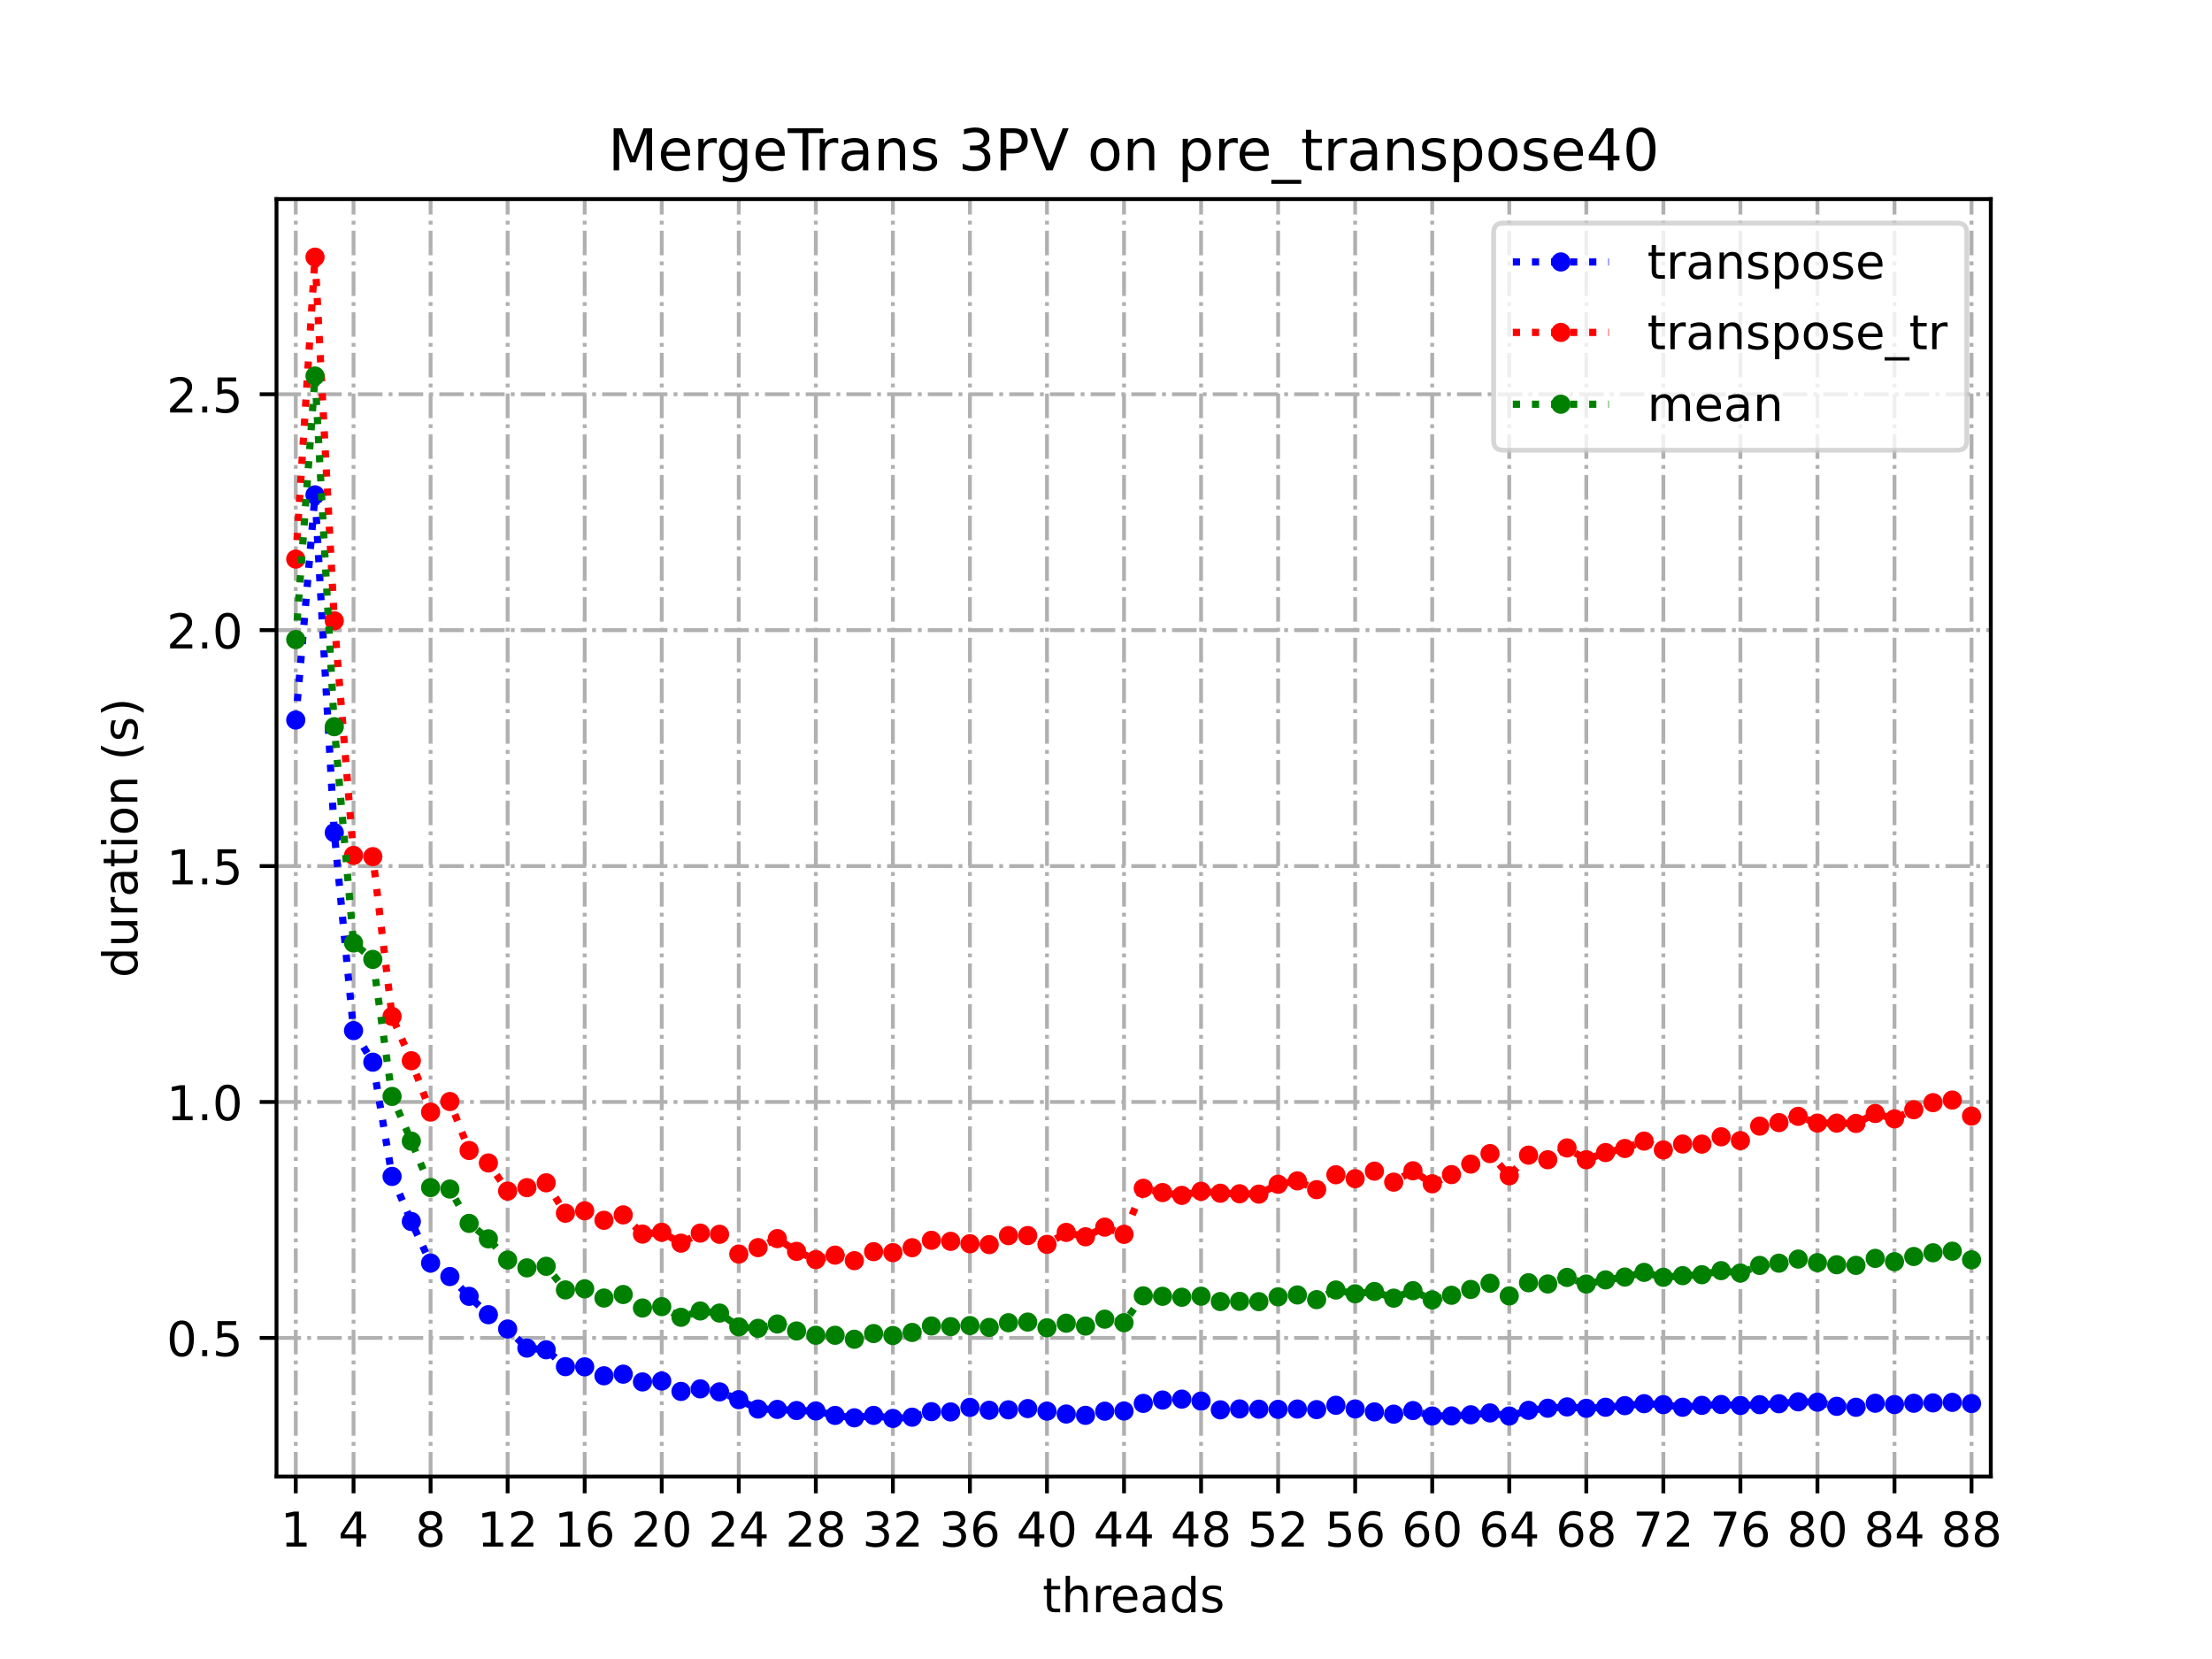 <?xml version="1.0" encoding="utf-8" standalone="no"?>
<!DOCTYPE svg PUBLIC "-//W3C//DTD SVG 1.1//EN"
  "http://www.w3.org/Graphics/SVG/1.1/DTD/svg11.dtd">
<!-- Created with matplotlib (https://matplotlib.org/) -->
<svg height="345.6pt" version="1.1" viewBox="0 0 460.8 345.6" width="460.8pt" xmlns="http://www.w3.org/2000/svg" xmlns:xlink="http://www.w3.org/1999/xlink">
 <defs>
  <style type="text/css">
*{stroke-linecap:butt;stroke-linejoin:round;}
  </style>
 </defs>
 <g id="figure_1">
  <g id="patch_1">
   <path d="M 0 345.6 
L 460.8 345.6 
L 460.8 0 
L 0 0 
z
" style="fill:#ffffff;"/>
  </g>
  <g id="axes_1">
   <g id="patch_2">
    <path d="M 57.6 307.584 
L 414.72 307.584 
L 414.72 41.472 
L 57.6 41.472 
z
" style="fill:#ffffff;"/>
   </g>
   <g id="matplotlib.axis_1">
    <g id="xtick_1">
     <g id="line2d_1">
      <path clip-path="url(#p985c8db7a8)" d="M 61.613 307.584 
L 61.613 41.472 
" style="fill:none;stroke:#b0b0b0;stroke-dasharray:5.12,1.28,0.8,1.28;stroke-dashoffset:0;stroke-width:0.8;"/>
     </g>
     <g id="line2d_2">
      <defs>
       <path d="M 0 0 
L 0 3.5 
" id="me8fb680171" style="stroke:#000000;stroke-width:0.8;"/>
      </defs>
      <g>
       <use style="stroke:#000000;stroke-width:0.8;" x="61.613" xlink:href="#me8fb680171" y="307.584"/>
      </g>
     </g>
     <g id="text_1">
      <!-- 1 -->
      <defs>
       <path d="M 12.406 8.297 
L 28.516 8.297 
L 28.516 63.922 
L 10.984 60.406 
L 10.984 69.391 
L 28.422 72.906 
L 38.281 72.906 
L 38.281 8.297 
L 54.391 8.297 
L 54.391 0 
L 12.406 0 
z
" id="DejaVuSans-49"/>
      </defs>
      <g transform="translate(58.431 322.182)scale(0.1 -0.1)">
       <use xlink:href="#DejaVuSans-49"/>
      </g>
     </g>
    </g>
    <g id="xtick_2">
     <g id="line2d_3">
      <path clip-path="url(#p985c8db7a8)" d="M 73.65 307.584 
L 73.65 41.472 
" style="fill:none;stroke:#b0b0b0;stroke-dasharray:5.12,1.28,0.8,1.28;stroke-dashoffset:0;stroke-width:0.8;"/>
     </g>
     <g id="line2d_4">
      <g>
       <use style="stroke:#000000;stroke-width:0.8;" x="73.65" xlink:href="#me8fb680171" y="307.584"/>
      </g>
     </g>
     <g id="text_2">
      <!-- 4 -->
      <defs>
       <path d="M 37.797 64.312 
L 12.891 25.391 
L 37.797 25.391 
z
M 35.203 72.906 
L 47.609 72.906 
L 47.609 25.391 
L 58.016 25.391 
L 58.016 17.188 
L 47.609 17.188 
L 47.609 0 
L 37.797 0 
L 37.797 17.188 
L 4.891 17.188 
L 4.891 26.703 
z
" id="DejaVuSans-52"/>
      </defs>
      <g transform="translate(70.469 322.182)scale(0.1 -0.1)">
       <use xlink:href="#DejaVuSans-52"/>
      </g>
     </g>
    </g>
    <g id="xtick_3">
     <g id="line2d_5">
      <path clip-path="url(#p985c8db7a8)" d="M 89.701 307.584 
L 89.701 41.472 
" style="fill:none;stroke:#b0b0b0;stroke-dasharray:5.12,1.28,0.8,1.28;stroke-dashoffset:0;stroke-width:0.8;"/>
     </g>
     <g id="line2d_6">
      <g>
       <use style="stroke:#000000;stroke-width:0.8;" x="89.701" xlink:href="#me8fb680171" y="307.584"/>
      </g>
     </g>
     <g id="text_3">
      <!-- 8 -->
      <defs>
       <path d="M 31.781 34.625 
Q 24.75 34.625 20.719 30.859 
Q 16.703 27.094 16.703 20.516 
Q 16.703 13.922 20.719 10.156 
Q 24.75 6.391 31.781 6.391 
Q 38.812 6.391 42.859 10.172 
Q 46.922 13.969 46.922 20.516 
Q 46.922 27.094 42.891 30.859 
Q 38.875 34.625 31.781 34.625 
z
M 21.922 38.812 
Q 15.578 40.375 12.031 44.719 
Q 8.5 49.078 8.5 55.328 
Q 8.5 64.062 14.719 69.141 
Q 20.953 74.219 31.781 74.219 
Q 42.672 74.219 48.875 69.141 
Q 55.078 64.062 55.078 55.328 
Q 55.078 49.078 51.531 44.719 
Q 48 40.375 41.703 38.812 
Q 48.828 37.156 52.797 32.312 
Q 56.781 27.484 56.781 20.516 
Q 56.781 9.906 50.312 4.234 
Q 43.844 -1.422 31.781 -1.422 
Q 19.734 -1.422 13.25 4.234 
Q 6.781 9.906 6.781 20.516 
Q 6.781 27.484 10.781 32.312 
Q 14.797 37.156 21.922 38.812 
z
M 18.312 54.391 
Q 18.312 48.734 21.844 45.562 
Q 25.391 42.391 31.781 42.391 
Q 38.141 42.391 41.719 45.562 
Q 45.312 48.734 45.312 54.391 
Q 45.312 60.062 41.719 63.234 
Q 38.141 66.406 31.781 66.406 
Q 25.391 66.406 21.844 63.234 
Q 18.312 60.062 18.312 54.391 
z
" id="DejaVuSans-56"/>
      </defs>
      <g transform="translate(86.519 322.182)scale(0.1 -0.1)">
       <use xlink:href="#DejaVuSans-56"/>
      </g>
     </g>
    </g>
    <g id="xtick_4">
     <g id="line2d_7">
      <path clip-path="url(#p985c8db7a8)" d="M 105.751 307.584 
L 105.751 41.472 
" style="fill:none;stroke:#b0b0b0;stroke-dasharray:5.12,1.28,0.8,1.28;stroke-dashoffset:0;stroke-width:0.8;"/>
     </g>
     <g id="line2d_8">
      <g>
       <use style="stroke:#000000;stroke-width:0.8;" x="105.751" xlink:href="#me8fb680171" y="307.584"/>
      </g>
     </g>
     <g id="text_4">
      <!-- 12 -->
      <defs>
       <path d="M 19.188 8.297 
L 53.609 8.297 
L 53.609 0 
L 7.328 0 
L 7.328 8.297 
Q 12.938 14.109 22.625 23.891 
Q 32.328 33.688 34.812 36.531 
Q 39.547 41.844 41.422 45.531 
Q 43.312 49.219 43.312 52.781 
Q 43.312 58.594 39.234 62.25 
Q 35.156 65.922 28.609 65.922 
Q 23.969 65.922 18.812 64.312 
Q 13.672 62.703 7.812 59.422 
L 7.812 69.391 
Q 13.766 71.781 18.938 73 
Q 24.125 74.219 28.422 74.219 
Q 39.75 74.219 46.484 68.547 
Q 53.219 62.891 53.219 53.422 
Q 53.219 48.922 51.531 44.891 
Q 49.859 40.875 45.406 35.406 
Q 44.188 33.984 37.641 27.219 
Q 31.109 20.453 19.188 8.297 
z
" id="DejaVuSans-50"/>
      </defs>
      <g transform="translate(99.389 322.182)scale(0.1 -0.1)">
       <use xlink:href="#DejaVuSans-49"/>
       <use x="63.623" xlink:href="#DejaVuSans-50"/>
      </g>
     </g>
    </g>
    <g id="xtick_5">
     <g id="line2d_9">
      <path clip-path="url(#p985c8db7a8)" d="M 121.801 307.584 
L 121.801 41.472 
" style="fill:none;stroke:#b0b0b0;stroke-dasharray:5.12,1.28,0.8,1.28;stroke-dashoffset:0;stroke-width:0.8;"/>
     </g>
     <g id="line2d_10">
      <g>
       <use style="stroke:#000000;stroke-width:0.8;" x="121.801" xlink:href="#me8fb680171" y="307.584"/>
      </g>
     </g>
     <g id="text_5">
      <!-- 16 -->
      <defs>
       <path d="M 33.016 40.375 
Q 26.375 40.375 22.484 35.828 
Q 18.609 31.297 18.609 23.391 
Q 18.609 15.531 22.484 10.953 
Q 26.375 6.391 33.016 6.391 
Q 39.656 6.391 43.531 10.953 
Q 47.406 15.531 47.406 23.391 
Q 47.406 31.297 43.531 35.828 
Q 39.656 40.375 33.016 40.375 
z
M 52.594 71.297 
L 52.594 62.312 
Q 48.875 64.062 45.094 64.984 
Q 41.312 65.922 37.594 65.922 
Q 27.828 65.922 22.672 59.328 
Q 17.531 52.734 16.797 39.406 
Q 19.672 43.656 24.016 45.922 
Q 28.375 48.188 33.594 48.188 
Q 44.578 48.188 50.953 41.516 
Q 57.328 34.859 57.328 23.391 
Q 57.328 12.156 50.688 5.359 
Q 44.047 -1.422 33.016 -1.422 
Q 20.359 -1.422 13.672 8.266 
Q 6.984 17.969 6.984 36.375 
Q 6.984 53.656 15.188 63.938 
Q 23.391 74.219 37.203 74.219 
Q 40.922 74.219 44.703 73.484 
Q 48.484 72.75 52.594 71.297 
z
" id="DejaVuSans-54"/>
      </defs>
      <g transform="translate(115.439 322.182)scale(0.1 -0.1)">
       <use xlink:href="#DejaVuSans-49"/>
       <use x="63.623" xlink:href="#DejaVuSans-54"/>
      </g>
     </g>
    </g>
    <g id="xtick_6">
     <g id="line2d_11">
      <path clip-path="url(#p985c8db7a8)" d="M 137.852 307.584 
L 137.852 41.472 
" style="fill:none;stroke:#b0b0b0;stroke-dasharray:5.12,1.28,0.8,1.28;stroke-dashoffset:0;stroke-width:0.8;"/>
     </g>
     <g id="line2d_12">
      <g>
       <use style="stroke:#000000;stroke-width:0.8;" x="137.852" xlink:href="#me8fb680171" y="307.584"/>
      </g>
     </g>
     <g id="text_6">
      <!-- 20 -->
      <defs>
       <path d="M 31.781 66.406 
Q 24.172 66.406 20.328 58.906 
Q 16.5 51.422 16.5 36.375 
Q 16.5 21.391 20.328 13.891 
Q 24.172 6.391 31.781 6.391 
Q 39.453 6.391 43.281 13.891 
Q 47.125 21.391 47.125 36.375 
Q 47.125 51.422 43.281 58.906 
Q 39.453 66.406 31.781 66.406 
z
M 31.781 74.219 
Q 44.047 74.219 50.516 64.516 
Q 56.984 54.828 56.984 36.375 
Q 56.984 17.969 50.516 8.266 
Q 44.047 -1.422 31.781 -1.422 
Q 19.531 -1.422 13.062 8.266 
Q 6.594 17.969 6.594 36.375 
Q 6.594 54.828 13.062 64.516 
Q 19.531 74.219 31.781 74.219 
z
" id="DejaVuSans-48"/>
      </defs>
      <g transform="translate(131.489 322.182)scale(0.1 -0.1)">
       <use xlink:href="#DejaVuSans-50"/>
       <use x="63.623" xlink:href="#DejaVuSans-48"/>
      </g>
     </g>
    </g>
    <g id="xtick_7">
     <g id="line2d_13">
      <path clip-path="url(#p985c8db7a8)" d="M 153.902 307.584 
L 153.902 41.472 
" style="fill:none;stroke:#b0b0b0;stroke-dasharray:5.12,1.28,0.8,1.28;stroke-dashoffset:0;stroke-width:0.8;"/>
     </g>
     <g id="line2d_14">
      <g>
       <use style="stroke:#000000;stroke-width:0.8;" x="153.902" xlink:href="#me8fb680171" y="307.584"/>
      </g>
     </g>
     <g id="text_7">
      <!-- 24 -->
      <g transform="translate(147.54 322.182)scale(0.1 -0.1)">
       <use xlink:href="#DejaVuSans-50"/>
       <use x="63.623" xlink:href="#DejaVuSans-52"/>
      </g>
     </g>
    </g>
    <g id="xtick_8">
     <g id="line2d_15">
      <path clip-path="url(#p985c8db7a8)" d="M 169.952 307.584 
L 169.952 41.472 
" style="fill:none;stroke:#b0b0b0;stroke-dasharray:5.12,1.28,0.8,1.28;stroke-dashoffset:0;stroke-width:0.8;"/>
     </g>
     <g id="line2d_16">
      <g>
       <use style="stroke:#000000;stroke-width:0.8;" x="169.952" xlink:href="#me8fb680171" y="307.584"/>
      </g>
     </g>
     <g id="text_8">
      <!-- 28 -->
      <g transform="translate(163.59 322.182)scale(0.1 -0.1)">
       <use xlink:href="#DejaVuSans-50"/>
       <use x="63.623" xlink:href="#DejaVuSans-56"/>
      </g>
     </g>
    </g>
    <g id="xtick_9">
     <g id="line2d_17">
      <path clip-path="url(#p985c8db7a8)" d="M 186.003 307.584 
L 186.003 41.472 
" style="fill:none;stroke:#b0b0b0;stroke-dasharray:5.12,1.28,0.8,1.28;stroke-dashoffset:0;stroke-width:0.8;"/>
     </g>
     <g id="line2d_18">
      <g>
       <use style="stroke:#000000;stroke-width:0.8;" x="186.003" xlink:href="#me8fb680171" y="307.584"/>
      </g>
     </g>
     <g id="text_9">
      <!-- 32 -->
      <defs>
       <path d="M 40.578 39.312 
Q 47.656 37.797 51.625 33 
Q 55.609 28.219 55.609 21.188 
Q 55.609 10.406 48.188 4.484 
Q 40.766 -1.422 27.094 -1.422 
Q 22.516 -1.422 17.656 -0.516 
Q 12.797 0.391 7.625 2.203 
L 7.625 11.719 
Q 11.719 9.328 16.594 8.109 
Q 21.484 6.891 26.812 6.891 
Q 36.078 6.891 40.938 10.547 
Q 45.797 14.203 45.797 21.188 
Q 45.797 27.641 41.281 31.266 
Q 36.766 34.906 28.719 34.906 
L 20.219 34.906 
L 20.219 43.016 
L 29.109 43.016 
Q 36.375 43.016 40.234 45.922 
Q 44.094 48.828 44.094 54.297 
Q 44.094 59.906 40.109 62.906 
Q 36.141 65.922 28.719 65.922 
Q 24.656 65.922 20.016 65.031 
Q 15.375 64.156 9.812 62.312 
L 9.812 71.094 
Q 15.438 72.656 20.344 73.438 
Q 25.25 74.219 29.594 74.219 
Q 40.828 74.219 47.359 69.109 
Q 53.906 64.016 53.906 55.328 
Q 53.906 49.266 50.438 45.094 
Q 46.969 40.922 40.578 39.312 
z
" id="DejaVuSans-51"/>
      </defs>
      <g transform="translate(179.64 322.182)scale(0.1 -0.1)">
       <use xlink:href="#DejaVuSans-51"/>
       <use x="63.623" xlink:href="#DejaVuSans-50"/>
      </g>
     </g>
    </g>
    <g id="xtick_10">
     <g id="line2d_19">
      <path clip-path="url(#p985c8db7a8)" d="M 202.053 307.584 
L 202.053 41.472 
" style="fill:none;stroke:#b0b0b0;stroke-dasharray:5.12,1.28,0.8,1.28;stroke-dashoffset:0;stroke-width:0.8;"/>
     </g>
     <g id="line2d_20">
      <g>
       <use style="stroke:#000000;stroke-width:0.8;" x="202.053" xlink:href="#me8fb680171" y="307.584"/>
      </g>
     </g>
     <g id="text_10">
      <!-- 36 -->
      <g transform="translate(195.691 322.182)scale(0.1 -0.1)">
       <use xlink:href="#DejaVuSans-51"/>
       <use x="63.623" xlink:href="#DejaVuSans-54"/>
      </g>
     </g>
    </g>
    <g id="xtick_11">
     <g id="line2d_21">
      <path clip-path="url(#p985c8db7a8)" d="M 218.103 307.584 
L 218.103 41.472 
" style="fill:none;stroke:#b0b0b0;stroke-dasharray:5.12,1.28,0.8,1.28;stroke-dashoffset:0;stroke-width:0.8;"/>
     </g>
     <g id="line2d_22">
      <g>
       <use style="stroke:#000000;stroke-width:0.8;" x="218.103" xlink:href="#me8fb680171" y="307.584"/>
      </g>
     </g>
     <g id="text_11">
      <!-- 40 -->
      <g transform="translate(211.741 322.182)scale(0.1 -0.1)">
       <use xlink:href="#DejaVuSans-52"/>
       <use x="63.623" xlink:href="#DejaVuSans-48"/>
      </g>
     </g>
    </g>
    <g id="xtick_12">
     <g id="line2d_23">
      <path clip-path="url(#p985c8db7a8)" d="M 234.154 307.584 
L 234.154 41.472 
" style="fill:none;stroke:#b0b0b0;stroke-dasharray:5.12,1.28,0.8,1.28;stroke-dashoffset:0;stroke-width:0.8;"/>
     </g>
     <g id="line2d_24">
      <g>
       <use style="stroke:#000000;stroke-width:0.8;" x="234.154" xlink:href="#me8fb680171" y="307.584"/>
      </g>
     </g>
     <g id="text_12">
      <!-- 44 -->
      <g transform="translate(227.791 322.182)scale(0.1 -0.1)">
       <use xlink:href="#DejaVuSans-52"/>
       <use x="63.623" xlink:href="#DejaVuSans-52"/>
      </g>
     </g>
    </g>
    <g id="xtick_13">
     <g id="line2d_25">
      <path clip-path="url(#p985c8db7a8)" d="M 250.204 307.584 
L 250.204 41.472 
" style="fill:none;stroke:#b0b0b0;stroke-dasharray:5.12,1.28,0.8,1.28;stroke-dashoffset:0;stroke-width:0.8;"/>
     </g>
     <g id="line2d_26">
      <g>
       <use style="stroke:#000000;stroke-width:0.8;" x="250.204" xlink:href="#me8fb680171" y="307.584"/>
      </g>
     </g>
     <g id="text_13">
      <!-- 48 -->
      <g transform="translate(243.842 322.182)scale(0.1 -0.1)">
       <use xlink:href="#DejaVuSans-52"/>
       <use x="63.623" xlink:href="#DejaVuSans-56"/>
      </g>
     </g>
    </g>
    <g id="xtick_14">
     <g id="line2d_27">
      <path clip-path="url(#p985c8db7a8)" d="M 266.254 307.584 
L 266.254 41.472 
" style="fill:none;stroke:#b0b0b0;stroke-dasharray:5.12,1.28,0.8,1.28;stroke-dashoffset:0;stroke-width:0.8;"/>
     </g>
     <g id="line2d_28">
      <g>
       <use style="stroke:#000000;stroke-width:0.8;" x="266.254" xlink:href="#me8fb680171" y="307.584"/>
      </g>
     </g>
     <g id="text_14">
      <!-- 52 -->
      <defs>
       <path d="M 10.797 72.906 
L 49.516 72.906 
L 49.516 64.594 
L 19.828 64.594 
L 19.828 46.734 
Q 21.969 47.469 24.109 47.828 
Q 26.266 48.188 28.422 48.188 
Q 40.625 48.188 47.75 41.5 
Q 54.891 34.812 54.891 23.391 
Q 54.891 11.625 47.562 5.094 
Q 40.234 -1.422 26.906 -1.422 
Q 22.312 -1.422 17.547 -0.641 
Q 12.797 0.141 7.719 1.703 
L 7.719 11.625 
Q 12.109 9.234 16.797 8.062 
Q 21.484 6.891 26.703 6.891 
Q 35.156 6.891 40.078 11.328 
Q 45.016 15.766 45.016 23.391 
Q 45.016 31 40.078 35.438 
Q 35.156 39.891 26.703 39.891 
Q 22.75 39.891 18.812 39.016 
Q 14.891 38.141 10.797 36.281 
z
" id="DejaVuSans-53"/>
      </defs>
      <g transform="translate(259.892 322.182)scale(0.1 -0.1)">
       <use xlink:href="#DejaVuSans-53"/>
       <use x="63.623" xlink:href="#DejaVuSans-50"/>
      </g>
     </g>
    </g>
    <g id="xtick_15">
     <g id="line2d_29">
      <path clip-path="url(#p985c8db7a8)" d="M 282.305 307.584 
L 282.305 41.472 
" style="fill:none;stroke:#b0b0b0;stroke-dasharray:5.12,1.28,0.8,1.28;stroke-dashoffset:0;stroke-width:0.8;"/>
     </g>
     <g id="line2d_30">
      <g>
       <use style="stroke:#000000;stroke-width:0.8;" x="282.305" xlink:href="#me8fb680171" y="307.584"/>
      </g>
     </g>
     <g id="text_15">
      <!-- 56 -->
      <g transform="translate(275.942 322.182)scale(0.1 -0.1)">
       <use xlink:href="#DejaVuSans-53"/>
       <use x="63.623" xlink:href="#DejaVuSans-54"/>
      </g>
     </g>
    </g>
    <g id="xtick_16">
     <g id="line2d_31">
      <path clip-path="url(#p985c8db7a8)" d="M 298.355 307.584 
L 298.355 41.472 
" style="fill:none;stroke:#b0b0b0;stroke-dasharray:5.12,1.28,0.8,1.28;stroke-dashoffset:0;stroke-width:0.8;"/>
     </g>
     <g id="line2d_32">
      <g>
       <use style="stroke:#000000;stroke-width:0.8;" x="298.355" xlink:href="#me8fb680171" y="307.584"/>
      </g>
     </g>
     <g id="text_16">
      <!-- 60 -->
      <g transform="translate(291.993 322.182)scale(0.1 -0.1)">
       <use xlink:href="#DejaVuSans-54"/>
       <use x="63.623" xlink:href="#DejaVuSans-48"/>
      </g>
     </g>
    </g>
    <g id="xtick_17">
     <g id="line2d_33">
      <path clip-path="url(#p985c8db7a8)" d="M 314.405 307.584 
L 314.405 41.472 
" style="fill:none;stroke:#b0b0b0;stroke-dasharray:5.12,1.28,0.8,1.28;stroke-dashoffset:0;stroke-width:0.8;"/>
     </g>
     <g id="line2d_34">
      <g>
       <use style="stroke:#000000;stroke-width:0.8;" x="314.405" xlink:href="#me8fb680171" y="307.584"/>
      </g>
     </g>
     <g id="text_17">
      <!-- 64 -->
      <g transform="translate(308.043 322.182)scale(0.1 -0.1)">
       <use xlink:href="#DejaVuSans-54"/>
       <use x="63.623" xlink:href="#DejaVuSans-52"/>
      </g>
     </g>
    </g>
    <g id="xtick_18">
     <g id="line2d_35">
      <path clip-path="url(#p985c8db7a8)" d="M 330.456 307.584 
L 330.456 41.472 
" style="fill:none;stroke:#b0b0b0;stroke-dasharray:5.12,1.28,0.8,1.28;stroke-dashoffset:0;stroke-width:0.8;"/>
     </g>
     <g id="line2d_36">
      <g>
       <use style="stroke:#000000;stroke-width:0.8;" x="330.456" xlink:href="#me8fb680171" y="307.584"/>
      </g>
     </g>
     <g id="text_18">
      <!-- 68 -->
      <g transform="translate(324.093 322.182)scale(0.1 -0.1)">
       <use xlink:href="#DejaVuSans-54"/>
       <use x="63.623" xlink:href="#DejaVuSans-56"/>
      </g>
     </g>
    </g>
    <g id="xtick_19">
     <g id="line2d_37">
      <path clip-path="url(#p985c8db7a8)" d="M 346.506 307.584 
L 346.506 41.472 
" style="fill:none;stroke:#b0b0b0;stroke-dasharray:5.12,1.28,0.8,1.28;stroke-dashoffset:0;stroke-width:0.8;"/>
     </g>
     <g id="line2d_38">
      <g>
       <use style="stroke:#000000;stroke-width:0.8;" x="346.506" xlink:href="#me8fb680171" y="307.584"/>
      </g>
     </g>
     <g id="text_19">
      <!-- 72 -->
      <defs>
       <path d="M 8.203 72.906 
L 55.078 72.906 
L 55.078 68.703 
L 28.609 0 
L 18.312 0 
L 43.219 64.594 
L 8.203 64.594 
z
" id="DejaVuSans-55"/>
      </defs>
      <g transform="translate(340.144 322.182)scale(0.1 -0.1)">
       <use xlink:href="#DejaVuSans-55"/>
       <use x="63.623" xlink:href="#DejaVuSans-50"/>
      </g>
     </g>
    </g>
    <g id="xtick_20">
     <g id="line2d_39">
      <path clip-path="url(#p985c8db7a8)" d="M 362.556 307.584 
L 362.556 41.472 
" style="fill:none;stroke:#b0b0b0;stroke-dasharray:5.12,1.28,0.8,1.28;stroke-dashoffset:0;stroke-width:0.8;"/>
     </g>
     <g id="line2d_40">
      <g>
       <use style="stroke:#000000;stroke-width:0.8;" x="362.556" xlink:href="#me8fb680171" y="307.584"/>
      </g>
     </g>
     <g id="text_20">
      <!-- 76 -->
      <g transform="translate(356.194 322.182)scale(0.1 -0.1)">
       <use xlink:href="#DejaVuSans-55"/>
       <use x="63.623" xlink:href="#DejaVuSans-54"/>
      </g>
     </g>
    </g>
    <g id="xtick_21">
     <g id="line2d_41">
      <path clip-path="url(#p985c8db7a8)" d="M 378.607 307.584 
L 378.607 41.472 
" style="fill:none;stroke:#b0b0b0;stroke-dasharray:5.12,1.28,0.8,1.28;stroke-dashoffset:0;stroke-width:0.8;"/>
     </g>
     <g id="line2d_42">
      <g>
       <use style="stroke:#000000;stroke-width:0.8;" x="378.607" xlink:href="#me8fb680171" y="307.584"/>
      </g>
     </g>
     <g id="text_21">
      <!-- 80 -->
      <g transform="translate(372.244 322.182)scale(0.1 -0.1)">
       <use xlink:href="#DejaVuSans-56"/>
       <use x="63.623" xlink:href="#DejaVuSans-48"/>
      </g>
     </g>
    </g>
    <g id="xtick_22">
     <g id="line2d_43">
      <path clip-path="url(#p985c8db7a8)" d="M 394.657 307.584 
L 394.657 41.472 
" style="fill:none;stroke:#b0b0b0;stroke-dasharray:5.12,1.28,0.8,1.28;stroke-dashoffset:0;stroke-width:0.8;"/>
     </g>
     <g id="line2d_44">
      <g>
       <use style="stroke:#000000;stroke-width:0.8;" x="394.657" xlink:href="#me8fb680171" y="307.584"/>
      </g>
     </g>
     <g id="text_22">
      <!-- 84 -->
      <g transform="translate(388.295 322.182)scale(0.1 -0.1)">
       <use xlink:href="#DejaVuSans-56"/>
       <use x="63.623" xlink:href="#DejaVuSans-52"/>
      </g>
     </g>
    </g>
    <g id="xtick_23">
     <g id="line2d_45">
      <path clip-path="url(#p985c8db7a8)" d="M 410.707 307.584 
L 410.707 41.472 
" style="fill:none;stroke:#b0b0b0;stroke-dasharray:5.12,1.28,0.8,1.28;stroke-dashoffset:0;stroke-width:0.8;"/>
     </g>
     <g id="line2d_46">
      <g>
       <use style="stroke:#000000;stroke-width:0.8;" x="410.707" xlink:href="#me8fb680171" y="307.584"/>
      </g>
     </g>
     <g id="text_23">
      <!-- 88 -->
      <g transform="translate(404.345 322.182)scale(0.1 -0.1)">
       <use xlink:href="#DejaVuSans-56"/>
       <use x="63.623" xlink:href="#DejaVuSans-56"/>
      </g>
     </g>
    </g>
    <g id="text_24">
     <!-- threads -->
     <defs>
      <path d="M 18.312 70.219 
L 18.312 54.688 
L 36.812 54.688 
L 36.812 47.703 
L 18.312 47.703 
L 18.312 18.016 
Q 18.312 11.328 20.141 9.422 
Q 21.969 7.516 27.594 7.516 
L 36.812 7.516 
L 36.812 0 
L 27.594 0 
Q 17.188 0 13.234 3.875 
Q 9.281 7.766 9.281 18.016 
L 9.281 47.703 
L 2.688 47.703 
L 2.688 54.688 
L 9.281 54.688 
L 9.281 70.219 
z
" id="DejaVuSans-116"/>
      <path d="M 54.891 33.016 
L 54.891 0 
L 45.906 0 
L 45.906 32.719 
Q 45.906 40.484 42.875 44.328 
Q 39.844 48.188 33.797 48.188 
Q 26.516 48.188 22.312 43.547 
Q 18.109 38.922 18.109 30.906 
L 18.109 0 
L 9.078 0 
L 9.078 75.984 
L 18.109 75.984 
L 18.109 46.188 
Q 21.344 51.125 25.703 53.562 
Q 30.078 56 35.797 56 
Q 45.219 56 50.047 50.172 
Q 54.891 44.344 54.891 33.016 
z
" id="DejaVuSans-104"/>
      <path d="M 41.109 46.297 
Q 39.594 47.172 37.812 47.578 
Q 36.031 48 33.891 48 
Q 26.266 48 22.188 43.047 
Q 18.109 38.094 18.109 28.812 
L 18.109 0 
L 9.078 0 
L 9.078 54.688 
L 18.109 54.688 
L 18.109 46.188 
Q 20.953 51.172 25.484 53.578 
Q 30.031 56 36.531 56 
Q 37.453 56 38.578 55.875 
Q 39.703 55.766 41.062 55.516 
z
" id="DejaVuSans-114"/>
      <path d="M 56.203 29.594 
L 56.203 25.203 
L 14.891 25.203 
Q 15.484 15.922 20.484 11.062 
Q 25.484 6.203 34.422 6.203 
Q 39.594 6.203 44.453 7.469 
Q 49.312 8.734 54.109 11.281 
L 54.109 2.781 
Q 49.266 0.734 44.188 -0.344 
Q 39.109 -1.422 33.891 -1.422 
Q 20.797 -1.422 13.156 6.188 
Q 5.516 13.812 5.516 26.812 
Q 5.516 40.234 12.766 48.109 
Q 20.016 56 32.328 56 
Q 43.359 56 49.781 48.891 
Q 56.203 41.797 56.203 29.594 
z
M 47.219 32.234 
Q 47.125 39.594 43.094 43.984 
Q 39.062 48.391 32.422 48.391 
Q 24.906 48.391 20.391 44.141 
Q 15.875 39.891 15.188 32.172 
z
" id="DejaVuSans-101"/>
      <path d="M 34.281 27.484 
Q 23.391 27.484 19.188 25 
Q 14.984 22.516 14.984 16.5 
Q 14.984 11.719 18.141 8.906 
Q 21.297 6.109 26.703 6.109 
Q 34.188 6.109 38.703 11.406 
Q 43.219 16.703 43.219 25.484 
L 43.219 27.484 
z
M 52.203 31.203 
L 52.203 0 
L 43.219 0 
L 43.219 8.297 
Q 40.141 3.328 35.547 0.953 
Q 30.953 -1.422 24.312 -1.422 
Q 15.922 -1.422 10.953 3.297 
Q 6 8.016 6 15.922 
Q 6 25.141 12.172 29.828 
Q 18.359 34.516 30.609 34.516 
L 43.219 34.516 
L 43.219 35.406 
Q 43.219 41.609 39.141 45 
Q 35.062 48.391 27.688 48.391 
Q 23 48.391 18.547 47.266 
Q 14.109 46.141 10.016 43.891 
L 10.016 52.203 
Q 14.938 54.109 19.578 55.047 
Q 24.219 56 28.609 56 
Q 40.484 56 46.344 49.844 
Q 52.203 43.703 52.203 31.203 
z
" id="DejaVuSans-97"/>
      <path d="M 45.406 46.391 
L 45.406 75.984 
L 54.391 75.984 
L 54.391 0 
L 45.406 0 
L 45.406 8.203 
Q 42.578 3.328 38.25 0.953 
Q 33.938 -1.422 27.875 -1.422 
Q 17.969 -1.422 11.734 6.484 
Q 5.516 14.406 5.516 27.297 
Q 5.516 40.188 11.734 48.094 
Q 17.969 56 27.875 56 
Q 33.938 56 38.25 53.625 
Q 42.578 51.266 45.406 46.391 
z
M 14.797 27.297 
Q 14.797 17.391 18.875 11.75 
Q 22.953 6.109 30.078 6.109 
Q 37.203 6.109 41.297 11.75 
Q 45.406 17.391 45.406 27.297 
Q 45.406 37.203 41.297 42.844 
Q 37.203 48.484 30.078 48.484 
Q 22.953 48.484 18.875 42.844 
Q 14.797 37.203 14.797 27.297 
z
" id="DejaVuSans-100"/>
      <path d="M 44.281 53.078 
L 44.281 44.578 
Q 40.484 46.531 36.375 47.5 
Q 32.281 48.484 27.875 48.484 
Q 21.188 48.484 17.844 46.438 
Q 14.5 44.391 14.5 40.281 
Q 14.5 37.156 16.891 35.375 
Q 19.281 33.594 26.516 31.984 
L 29.594 31.297 
Q 39.156 29.25 43.188 25.516 
Q 47.219 21.781 47.219 15.094 
Q 47.219 7.469 41.188 3.016 
Q 35.156 -1.422 24.609 -1.422 
Q 20.219 -1.422 15.453 -0.562 
Q 10.688 0.297 5.422 2 
L 5.422 11.281 
Q 10.406 8.688 15.234 7.391 
Q 20.062 6.109 24.812 6.109 
Q 31.156 6.109 34.562 8.281 
Q 37.984 10.453 37.984 14.406 
Q 37.984 18.062 35.516 20.016 
Q 33.062 21.969 24.703 23.781 
L 21.578 24.516 
Q 13.234 26.266 9.516 29.906 
Q 5.812 33.547 5.812 39.891 
Q 5.812 47.609 11.281 51.797 
Q 16.75 56 26.812 56 
Q 31.781 56 36.172 55.266 
Q 40.578 54.547 44.281 53.078 
z
" id="DejaVuSans-115"/>
     </defs>
     <g transform="translate(217.169 335.861)scale(0.1 -0.1)">
      <use xlink:href="#DejaVuSans-116"/>
      <use x="39.209" xlink:href="#DejaVuSans-104"/>
      <use x="102.588" xlink:href="#DejaVuSans-114"/>
      <use x="141.451" xlink:href="#DejaVuSans-101"/>
      <use x="202.975" xlink:href="#DejaVuSans-97"/>
      <use x="264.254" xlink:href="#DejaVuSans-100"/>
      <use x="327.73" xlink:href="#DejaVuSans-115"/>
     </g>
    </g>
   </g>
   <g id="matplotlib.axis_2">
    <g id="ytick_1">
     <g id="line2d_47">
      <path clip-path="url(#p985c8db7a8)" d="M 57.6 278.706 
L 414.72 278.706 
" style="fill:none;stroke:#b0b0b0;stroke-dasharray:5.12,1.28,0.8,1.28;stroke-dashoffset:0;stroke-width:0.8;"/>
     </g>
     <g id="line2d_48">
      <defs>
       <path d="M 0 0 
L -3.5 0 
" id="m2e371fdf71" style="stroke:#000000;stroke-width:0.8;"/>
      </defs>
      <g>
       <use style="stroke:#000000;stroke-width:0.8;" x="57.6" xlink:href="#m2e371fdf71" y="278.706"/>
      </g>
     </g>
     <g id="text_25">
      <!-- 0.5 -->
      <defs>
       <path d="M 10.688 12.406 
L 21 12.406 
L 21 0 
L 10.688 0 
z
" id="DejaVuSans-46"/>
      </defs>
      <g transform="translate(34.697 282.506)scale(0.1 -0.1)">
       <use xlink:href="#DejaVuSans-48"/>
       <use x="63.623" xlink:href="#DejaVuSans-46"/>
       <use x="95.41" xlink:href="#DejaVuSans-53"/>
      </g>
     </g>
    </g>
    <g id="ytick_2">
     <g id="line2d_49">
      <path clip-path="url(#p985c8db7a8)" d="M 57.6 229.562 
L 414.72 229.562 
" style="fill:none;stroke:#b0b0b0;stroke-dasharray:5.12,1.28,0.8,1.28;stroke-dashoffset:0;stroke-width:0.8;"/>
     </g>
     <g id="line2d_50">
      <g>
       <use style="stroke:#000000;stroke-width:0.8;" x="57.6" xlink:href="#m2e371fdf71" y="229.562"/>
      </g>
     </g>
     <g id="text_26">
      <!-- 1.0 -->
      <g transform="translate(34.697 233.361)scale(0.1 -0.1)">
       <use xlink:href="#DejaVuSans-49"/>
       <use x="63.623" xlink:href="#DejaVuSans-46"/>
       <use x="95.41" xlink:href="#DejaVuSans-48"/>
      </g>
     </g>
    </g>
    <g id="ytick_3">
     <g id="line2d_51">
      <path clip-path="url(#p985c8db7a8)" d="M 57.6 180.417 
L 414.72 180.417 
" style="fill:none;stroke:#b0b0b0;stroke-dasharray:5.12,1.28,0.8,1.28;stroke-dashoffset:0;stroke-width:0.8;"/>
     </g>
     <g id="line2d_52">
      <g>
       <use style="stroke:#000000;stroke-width:0.8;" x="57.6" xlink:href="#m2e371fdf71" y="180.417"/>
      </g>
     </g>
     <g id="text_27">
      <!-- 1.5 -->
      <g transform="translate(34.697 184.216)scale(0.1 -0.1)">
       <use xlink:href="#DejaVuSans-49"/>
       <use x="63.623" xlink:href="#DejaVuSans-46"/>
       <use x="95.41" xlink:href="#DejaVuSans-53"/>
      </g>
     </g>
    </g>
    <g id="ytick_4">
     <g id="line2d_53">
      <path clip-path="url(#p985c8db7a8)" d="M 57.6 131.272 
L 414.72 131.272 
" style="fill:none;stroke:#b0b0b0;stroke-dasharray:5.12,1.28,0.8,1.28;stroke-dashoffset:0;stroke-width:0.8;"/>
     </g>
     <g id="line2d_54">
      <g>
       <use style="stroke:#000000;stroke-width:0.8;" x="57.6" xlink:href="#m2e371fdf71" y="131.272"/>
      </g>
     </g>
     <g id="text_28">
      <!-- 2.0 -->
      <g transform="translate(34.697 135.072)scale(0.1 -0.1)">
       <use xlink:href="#DejaVuSans-50"/>
       <use x="63.623" xlink:href="#DejaVuSans-46"/>
       <use x="95.41" xlink:href="#DejaVuSans-48"/>
      </g>
     </g>
    </g>
    <g id="ytick_5">
     <g id="line2d_55">
      <path clip-path="url(#p985c8db7a8)" d="M 57.6 82.128 
L 414.72 82.128 
" style="fill:none;stroke:#b0b0b0;stroke-dasharray:5.12,1.28,0.8,1.28;stroke-dashoffset:0;stroke-width:0.8;"/>
     </g>
     <g id="line2d_56">
      <g>
       <use style="stroke:#000000;stroke-width:0.8;" x="57.6" xlink:href="#m2e371fdf71" y="82.128"/>
      </g>
     </g>
     <g id="text_29">
      <!-- 2.5 -->
      <g transform="translate(34.697 85.927)scale(0.1 -0.1)">
       <use xlink:href="#DejaVuSans-50"/>
       <use x="63.623" xlink:href="#DejaVuSans-46"/>
       <use x="95.41" xlink:href="#DejaVuSans-53"/>
      </g>
     </g>
    </g>
    <g id="text_30">
     <!-- duration (s) -->
     <defs>
      <path d="M 8.5 21.578 
L 8.5 54.688 
L 17.484 54.688 
L 17.484 21.922 
Q 17.484 14.156 20.5 10.266 
Q 23.531 6.391 29.594 6.391 
Q 36.859 6.391 41.078 11.031 
Q 45.312 15.672 45.312 23.688 
L 45.312 54.688 
L 54.297 54.688 
L 54.297 0 
L 45.312 0 
L 45.312 8.406 
Q 42.047 3.422 37.719 1 
Q 33.406 -1.422 27.688 -1.422 
Q 18.266 -1.422 13.375 4.438 
Q 8.5 10.297 8.5 21.578 
z
M 31.109 56 
z
" id="DejaVuSans-117"/>
      <path d="M 9.422 54.688 
L 18.406 54.688 
L 18.406 0 
L 9.422 0 
z
M 9.422 75.984 
L 18.406 75.984 
L 18.406 64.594 
L 9.422 64.594 
z
" id="DejaVuSans-105"/>
      <path d="M 30.609 48.391 
Q 23.391 48.391 19.188 42.75 
Q 14.984 37.109 14.984 27.297 
Q 14.984 17.484 19.156 11.844 
Q 23.344 6.203 30.609 6.203 
Q 37.797 6.203 41.984 11.859 
Q 46.188 17.531 46.188 27.297 
Q 46.188 37.016 41.984 42.703 
Q 37.797 48.391 30.609 48.391 
z
M 30.609 56 
Q 42.328 56 49.016 48.375 
Q 55.719 40.766 55.719 27.297 
Q 55.719 13.875 49.016 6.219 
Q 42.328 -1.422 30.609 -1.422 
Q 18.844 -1.422 12.172 6.219 
Q 5.516 13.875 5.516 27.297 
Q 5.516 40.766 12.172 48.375 
Q 18.844 56 30.609 56 
z
" id="DejaVuSans-111"/>
      <path d="M 54.891 33.016 
L 54.891 0 
L 45.906 0 
L 45.906 32.719 
Q 45.906 40.484 42.875 44.328 
Q 39.844 48.188 33.797 48.188 
Q 26.516 48.188 22.312 43.547 
Q 18.109 38.922 18.109 30.906 
L 18.109 0 
L 9.078 0 
L 9.078 54.688 
L 18.109 54.688 
L 18.109 46.188 
Q 21.344 51.125 25.703 53.562 
Q 30.078 56 35.797 56 
Q 45.219 56 50.047 50.172 
Q 54.891 44.344 54.891 33.016 
z
" id="DejaVuSans-110"/>
      <path id="DejaVuSans-32"/>
      <path d="M 31 75.875 
Q 24.469 64.656 21.281 53.656 
Q 18.109 42.672 18.109 31.391 
Q 18.109 20.125 21.312 9.062 
Q 24.516 -2 31 -13.188 
L 23.188 -13.188 
Q 15.875 -1.703 12.234 9.375 
Q 8.594 20.453 8.594 31.391 
Q 8.594 42.281 12.203 53.312 
Q 15.828 64.359 23.188 75.875 
z
" id="DejaVuSans-40"/>
      <path d="M 8.016 75.875 
L 15.828 75.875 
Q 23.141 64.359 26.781 53.312 
Q 30.422 42.281 30.422 31.391 
Q 30.422 20.453 26.781 9.375 
Q 23.141 -1.703 15.828 -13.188 
L 8.016 -13.188 
Q 14.5 -2 17.703 9.062 
Q 20.906 20.125 20.906 31.391 
Q 20.906 42.672 17.703 53.656 
Q 14.5 64.656 8.016 75.875 
z
" id="DejaVuSans-41"/>
     </defs>
     <g transform="translate(28.617 203.663)rotate(-90)scale(0.1 -0.1)">
      <use xlink:href="#DejaVuSans-100"/>
      <use x="63.477" xlink:href="#DejaVuSans-117"/>
      <use x="126.855" xlink:href="#DejaVuSans-114"/>
      <use x="167.969" xlink:href="#DejaVuSans-97"/>
      <use x="229.248" xlink:href="#DejaVuSans-116"/>
      <use x="268.457" xlink:href="#DejaVuSans-105"/>
      <use x="296.24" xlink:href="#DejaVuSans-111"/>
      <use x="357.422" xlink:href="#DejaVuSans-110"/>
      <use x="420.801" xlink:href="#DejaVuSans-32"/>
      <use x="452.588" xlink:href="#DejaVuSans-40"/>
      <use x="491.602" xlink:href="#DejaVuSans-115"/>
      <use x="543.701" xlink:href="#DejaVuSans-41"/>
     </g>
    </g>
   </g>
   <g id="line2d_57">
    <path clip-path="url(#p985c8db7a8)" d="M 61.613 149.995 
L 65.625 103.092 
L 69.638 173.45 
L 73.65 214.696 
L 77.663 221.271 
L 81.676 245.071 
L 85.688 254.463 
L 89.701 263.115 
L 93.713 265.929 
L 97.726 270.049 
L 101.738 273.878 
L 105.751 276.858 
L 109.764 280.832 
L 113.776 281.183 
L 117.789 284.698 
L 121.801 284.74 
L 125.814 286.605 
L 129.827 286.263 
L 133.839 287.883 
L 137.852 287.692 
L 141.864 289.858 
L 145.877 289.327 
L 149.889 289.949 
L 153.902 291.581 
L 157.915 293.529 
L 161.927 293.601 
L 165.94 293.842 
L 169.952 293.932 
L 173.965 294.86 
L 177.978 295.358 
L 181.99 294.856 
L 186.003 295.488 
L 190.015 295.228 
L 194.028 294.074 
L 198.04 294.131 
L 202.053 293.181 
L 206.066 293.786 
L 210.078 293.693 
L 214.091 293.434 
L 218.103 293.972 
L 222.116 294.567 
L 226.129 294.841 
L 230.141 293.978 
L 234.154 293.942 
L 238.166 292.353 
L 242.179 291.654 
L 246.191 291.465 
L 250.204 291.875 
L 254.217 293.698 
L 258.229 293.506 
L 262.242 293.559 
L 266.254 293.594 
L 270.267 293.53 
L 274.28 293.649 
L 278.292 292.745 
L 282.305 293.507 
L 286.317 294.125 
L 290.33 294.596 
L 294.342 293.85 
L 298.355 294.98 
L 302.368 294.965 
L 306.38 294.731 
L 310.393 294.34 
L 314.405 294.983 
L 318.418 293.8 
L 322.431 293.358 
L 326.443 293.089 
L 330.456 293.375 
L 334.468 293.155 
L 338.481 292.824 
L 342.493 292.412 
L 346.506 292.609 
L 350.519 293.161 
L 354.531 292.759 
L 358.544 292.583 
L 362.556 292.791 
L 366.569 292.623 
L 370.582 292.427 
L 374.594 292.024 
L 378.607 292.098 
L 382.619 292.965 
L 386.632 293.161 
L 390.644 292.323 
L 394.657 292.597 
L 398.67 292.325 
L 402.682 292.248 
L 406.695 292.14 
L 410.707 292.381 
" style="fill:none;stroke:#0000ff;stroke-dasharray:1.5,2.475;stroke-dashoffset:0;stroke-width:1.5;"/>
    <defs>
     <path d="M 0 1.5 
C 0.398 1.5 0.779 1.342 1.061 1.061 
C 1.342 0.779 1.5 0.398 1.5 0 
C 1.5 -0.398 1.342 -0.779 1.061 -1.061 
C 0.779 -1.342 0.398 -1.5 0 -1.5 
C -0.398 -1.5 -0.779 -1.342 -1.061 -1.061 
C -1.342 -0.779 -1.5 -0.398 -1.5 0 
C -1.5 0.398 -1.342 0.779 -1.061 1.061 
C -0.779 1.342 -0.398 1.5 0 1.5 
z
" id="m1f614de602" style="stroke:#0000ff;"/>
    </defs>
    <g clip-path="url(#p985c8db7a8)">
     <use style="fill:#0000ff;stroke:#0000ff;" x="61.613" xlink:href="#m1f614de602" y="149.995"/>
     <use style="fill:#0000ff;stroke:#0000ff;" x="65.625" xlink:href="#m1f614de602" y="103.092"/>
     <use style="fill:#0000ff;stroke:#0000ff;" x="69.638" xlink:href="#m1f614de602" y="173.45"/>
     <use style="fill:#0000ff;stroke:#0000ff;" x="73.65" xlink:href="#m1f614de602" y="214.696"/>
     <use style="fill:#0000ff;stroke:#0000ff;" x="77.663" xlink:href="#m1f614de602" y="221.271"/>
     <use style="fill:#0000ff;stroke:#0000ff;" x="81.676" xlink:href="#m1f614de602" y="245.071"/>
     <use style="fill:#0000ff;stroke:#0000ff;" x="85.688" xlink:href="#m1f614de602" y="254.463"/>
     <use style="fill:#0000ff;stroke:#0000ff;" x="89.701" xlink:href="#m1f614de602" y="263.115"/>
     <use style="fill:#0000ff;stroke:#0000ff;" x="93.713" xlink:href="#m1f614de602" y="265.929"/>
     <use style="fill:#0000ff;stroke:#0000ff;" x="97.726" xlink:href="#m1f614de602" y="270.049"/>
     <use style="fill:#0000ff;stroke:#0000ff;" x="101.738" xlink:href="#m1f614de602" y="273.878"/>
     <use style="fill:#0000ff;stroke:#0000ff;" x="105.751" xlink:href="#m1f614de602" y="276.858"/>
     <use style="fill:#0000ff;stroke:#0000ff;" x="109.764" xlink:href="#m1f614de602" y="280.832"/>
     <use style="fill:#0000ff;stroke:#0000ff;" x="113.776" xlink:href="#m1f614de602" y="281.183"/>
     <use style="fill:#0000ff;stroke:#0000ff;" x="117.789" xlink:href="#m1f614de602" y="284.698"/>
     <use style="fill:#0000ff;stroke:#0000ff;" x="121.801" xlink:href="#m1f614de602" y="284.74"/>
     <use style="fill:#0000ff;stroke:#0000ff;" x="125.814" xlink:href="#m1f614de602" y="286.605"/>
     <use style="fill:#0000ff;stroke:#0000ff;" x="129.827" xlink:href="#m1f614de602" y="286.263"/>
     <use style="fill:#0000ff;stroke:#0000ff;" x="133.839" xlink:href="#m1f614de602" y="287.883"/>
     <use style="fill:#0000ff;stroke:#0000ff;" x="137.852" xlink:href="#m1f614de602" y="287.692"/>
     <use style="fill:#0000ff;stroke:#0000ff;" x="141.864" xlink:href="#m1f614de602" y="289.858"/>
     <use style="fill:#0000ff;stroke:#0000ff;" x="145.877" xlink:href="#m1f614de602" y="289.327"/>
     <use style="fill:#0000ff;stroke:#0000ff;" x="149.889" xlink:href="#m1f614de602" y="289.949"/>
     <use style="fill:#0000ff;stroke:#0000ff;" x="153.902" xlink:href="#m1f614de602" y="291.581"/>
     <use style="fill:#0000ff;stroke:#0000ff;" x="157.915" xlink:href="#m1f614de602" y="293.529"/>
     <use style="fill:#0000ff;stroke:#0000ff;" x="161.927" xlink:href="#m1f614de602" y="293.601"/>
     <use style="fill:#0000ff;stroke:#0000ff;" x="165.94" xlink:href="#m1f614de602" y="293.842"/>
     <use style="fill:#0000ff;stroke:#0000ff;" x="169.952" xlink:href="#m1f614de602" y="293.932"/>
     <use style="fill:#0000ff;stroke:#0000ff;" x="173.965" xlink:href="#m1f614de602" y="294.86"/>
     <use style="fill:#0000ff;stroke:#0000ff;" x="177.978" xlink:href="#m1f614de602" y="295.358"/>
     <use style="fill:#0000ff;stroke:#0000ff;" x="181.99" xlink:href="#m1f614de602" y="294.856"/>
     <use style="fill:#0000ff;stroke:#0000ff;" x="186.003" xlink:href="#m1f614de602" y="295.488"/>
     <use style="fill:#0000ff;stroke:#0000ff;" x="190.015" xlink:href="#m1f614de602" y="295.228"/>
     <use style="fill:#0000ff;stroke:#0000ff;" x="194.028" xlink:href="#m1f614de602" y="294.074"/>
     <use style="fill:#0000ff;stroke:#0000ff;" x="198.04" xlink:href="#m1f614de602" y="294.131"/>
     <use style="fill:#0000ff;stroke:#0000ff;" x="202.053" xlink:href="#m1f614de602" y="293.181"/>
     <use style="fill:#0000ff;stroke:#0000ff;" x="206.066" xlink:href="#m1f614de602" y="293.786"/>
     <use style="fill:#0000ff;stroke:#0000ff;" x="210.078" xlink:href="#m1f614de602" y="293.693"/>
     <use style="fill:#0000ff;stroke:#0000ff;" x="214.091" xlink:href="#m1f614de602" y="293.434"/>
     <use style="fill:#0000ff;stroke:#0000ff;" x="218.103" xlink:href="#m1f614de602" y="293.972"/>
     <use style="fill:#0000ff;stroke:#0000ff;" x="222.116" xlink:href="#m1f614de602" y="294.567"/>
     <use style="fill:#0000ff;stroke:#0000ff;" x="226.129" xlink:href="#m1f614de602" y="294.841"/>
     <use style="fill:#0000ff;stroke:#0000ff;" x="230.141" xlink:href="#m1f614de602" y="293.978"/>
     <use style="fill:#0000ff;stroke:#0000ff;" x="234.154" xlink:href="#m1f614de602" y="293.942"/>
     <use style="fill:#0000ff;stroke:#0000ff;" x="238.166" xlink:href="#m1f614de602" y="292.353"/>
     <use style="fill:#0000ff;stroke:#0000ff;" x="242.179" xlink:href="#m1f614de602" y="291.654"/>
     <use style="fill:#0000ff;stroke:#0000ff;" x="246.191" xlink:href="#m1f614de602" y="291.465"/>
     <use style="fill:#0000ff;stroke:#0000ff;" x="250.204" xlink:href="#m1f614de602" y="291.875"/>
     <use style="fill:#0000ff;stroke:#0000ff;" x="254.217" xlink:href="#m1f614de602" y="293.698"/>
     <use style="fill:#0000ff;stroke:#0000ff;" x="258.229" xlink:href="#m1f614de602" y="293.506"/>
     <use style="fill:#0000ff;stroke:#0000ff;" x="262.242" xlink:href="#m1f614de602" y="293.559"/>
     <use style="fill:#0000ff;stroke:#0000ff;" x="266.254" xlink:href="#m1f614de602" y="293.594"/>
     <use style="fill:#0000ff;stroke:#0000ff;" x="270.267" xlink:href="#m1f614de602" y="293.53"/>
     <use style="fill:#0000ff;stroke:#0000ff;" x="274.28" xlink:href="#m1f614de602" y="293.649"/>
     <use style="fill:#0000ff;stroke:#0000ff;" x="278.292" xlink:href="#m1f614de602" y="292.745"/>
     <use style="fill:#0000ff;stroke:#0000ff;" x="282.305" xlink:href="#m1f614de602" y="293.507"/>
     <use style="fill:#0000ff;stroke:#0000ff;" x="286.317" xlink:href="#m1f614de602" y="294.125"/>
     <use style="fill:#0000ff;stroke:#0000ff;" x="290.33" xlink:href="#m1f614de602" y="294.596"/>
     <use style="fill:#0000ff;stroke:#0000ff;" x="294.342" xlink:href="#m1f614de602" y="293.85"/>
     <use style="fill:#0000ff;stroke:#0000ff;" x="298.355" xlink:href="#m1f614de602" y="294.98"/>
     <use style="fill:#0000ff;stroke:#0000ff;" x="302.368" xlink:href="#m1f614de602" y="294.965"/>
     <use style="fill:#0000ff;stroke:#0000ff;" x="306.38" xlink:href="#m1f614de602" y="294.731"/>
     <use style="fill:#0000ff;stroke:#0000ff;" x="310.393" xlink:href="#m1f614de602" y="294.34"/>
     <use style="fill:#0000ff;stroke:#0000ff;" x="314.405" xlink:href="#m1f614de602" y="294.983"/>
     <use style="fill:#0000ff;stroke:#0000ff;" x="318.418" xlink:href="#m1f614de602" y="293.8"/>
     <use style="fill:#0000ff;stroke:#0000ff;" x="322.431" xlink:href="#m1f614de602" y="293.358"/>
     <use style="fill:#0000ff;stroke:#0000ff;" x="326.443" xlink:href="#m1f614de602" y="293.089"/>
     <use style="fill:#0000ff;stroke:#0000ff;" x="330.456" xlink:href="#m1f614de602" y="293.375"/>
     <use style="fill:#0000ff;stroke:#0000ff;" x="334.468" xlink:href="#m1f614de602" y="293.155"/>
     <use style="fill:#0000ff;stroke:#0000ff;" x="338.481" xlink:href="#m1f614de602" y="292.824"/>
     <use style="fill:#0000ff;stroke:#0000ff;" x="342.493" xlink:href="#m1f614de602" y="292.412"/>
     <use style="fill:#0000ff;stroke:#0000ff;" x="346.506" xlink:href="#m1f614de602" y="292.609"/>
     <use style="fill:#0000ff;stroke:#0000ff;" x="350.519" xlink:href="#m1f614de602" y="293.161"/>
     <use style="fill:#0000ff;stroke:#0000ff;" x="354.531" xlink:href="#m1f614de602" y="292.759"/>
     <use style="fill:#0000ff;stroke:#0000ff;" x="358.544" xlink:href="#m1f614de602" y="292.583"/>
     <use style="fill:#0000ff;stroke:#0000ff;" x="362.556" xlink:href="#m1f614de602" y="292.791"/>
     <use style="fill:#0000ff;stroke:#0000ff;" x="366.569" xlink:href="#m1f614de602" y="292.623"/>
     <use style="fill:#0000ff;stroke:#0000ff;" x="370.582" xlink:href="#m1f614de602" y="292.427"/>
     <use style="fill:#0000ff;stroke:#0000ff;" x="374.594" xlink:href="#m1f614de602" y="292.024"/>
     <use style="fill:#0000ff;stroke:#0000ff;" x="378.607" xlink:href="#m1f614de602" y="292.098"/>
     <use style="fill:#0000ff;stroke:#0000ff;" x="382.619" xlink:href="#m1f614de602" y="292.965"/>
     <use style="fill:#0000ff;stroke:#0000ff;" x="386.632" xlink:href="#m1f614de602" y="293.161"/>
     <use style="fill:#0000ff;stroke:#0000ff;" x="390.644" xlink:href="#m1f614de602" y="292.323"/>
     <use style="fill:#0000ff;stroke:#0000ff;" x="394.657" xlink:href="#m1f614de602" y="292.597"/>
     <use style="fill:#0000ff;stroke:#0000ff;" x="398.67" xlink:href="#m1f614de602" y="292.325"/>
     <use style="fill:#0000ff;stroke:#0000ff;" x="402.682" xlink:href="#m1f614de602" y="292.248"/>
     <use style="fill:#0000ff;stroke:#0000ff;" x="406.695" xlink:href="#m1f614de602" y="292.14"/>
     <use style="fill:#0000ff;stroke:#0000ff;" x="410.707" xlink:href="#m1f614de602" y="292.381"/>
    </g>
   </g>
   <g id="line2d_58">
    <path clip-path="url(#p985c8db7a8)" d="M 61.613 116.472 
L 65.625 53.568 
L 69.638 129.327 
L 73.65 178.195 
L 77.663 178.454 
L 81.676 211.735 
L 85.688 220.972 
L 89.701 231.668 
L 93.713 229.47 
L 97.726 239.667 
L 101.738 242.269 
L 105.751 248.124 
L 109.764 247.409 
L 113.776 246.403 
L 117.789 252.735 
L 121.801 252.236 
L 125.814 254.211 
L 129.827 253.082 
L 133.839 257.083 
L 137.852 256.701 
L 141.864 258.971 
L 145.877 256.875 
L 149.889 257.126 
L 153.902 261.244 
L 157.915 259.904 
L 161.927 258.023 
L 165.94 260.685 
L 169.952 262.398 
L 173.965 261.468 
L 177.978 262.62 
L 181.99 260.745 
L 186.003 260.948 
L 190.015 259.919 
L 194.028 258.376 
L 198.04 258.594 
L 202.053 259.097 
L 206.066 259.273 
L 210.078 257.407 
L 214.091 257.39 
L 218.103 259.223 
L 222.116 256.73 
L 226.129 257.647 
L 230.141 255.635 
L 234.154 257.138 
L 238.166 247.545 
L 242.179 248.434 
L 246.191 249.019 
L 250.204 248.168 
L 254.217 248.574 
L 258.229 248.682 
L 262.242 248.758 
L 266.254 246.707 
L 270.267 245.996 
L 274.28 247.83 
L 278.292 244.725 
L 282.305 245.542 
L 286.317 243.973 
L 290.33 246.262 
L 294.342 243.895 
L 298.355 246.608 
L 302.368 244.692 
L 306.38 242.497 
L 310.393 240.316 
L 314.405 244.939 
L 318.418 240.639 
L 322.431 241.595 
L 326.443 239.134 
L 330.456 241.596 
L 334.468 240.099 
L 338.481 239.25 
L 342.493 237.709 
L 346.506 239.554 
L 350.519 238.328 
L 354.531 238.337 
L 358.544 236.814 
L 362.556 237.61 
L 366.569 234.59 
L 370.582 233.861 
L 374.594 232.554 
L 378.607 233.961 
L 382.619 233.971 
L 386.632 234.032 
L 390.644 231.96 
L 394.657 233.082 
L 398.67 231.175 
L 402.682 229.705 
L 406.695 229.157 
L 410.707 232.501 
" style="fill:none;stroke:#ff0000;stroke-dasharray:1.5,2.475;stroke-dashoffset:0;stroke-width:1.5;"/>
    <defs>
     <path d="M 0 1.5 
C 0.398 1.5 0.779 1.342 1.061 1.061 
C 1.342 0.779 1.5 0.398 1.5 0 
C 1.5 -0.398 1.342 -0.779 1.061 -1.061 
C 0.779 -1.342 0.398 -1.5 0 -1.5 
C -0.398 -1.5 -0.779 -1.342 -1.061 -1.061 
C -1.342 -0.779 -1.5 -0.398 -1.5 0 
C -1.5 0.398 -1.342 0.779 -1.061 1.061 
C -0.779 1.342 -0.398 1.5 0 1.5 
z
" id="mf08cd65568" style="stroke:#ff0000;"/>
    </defs>
    <g clip-path="url(#p985c8db7a8)">
     <use style="fill:#ff0000;stroke:#ff0000;" x="61.613" xlink:href="#mf08cd65568" y="116.472"/>
     <use style="fill:#ff0000;stroke:#ff0000;" x="65.625" xlink:href="#mf08cd65568" y="53.568"/>
     <use style="fill:#ff0000;stroke:#ff0000;" x="69.638" xlink:href="#mf08cd65568" y="129.327"/>
     <use style="fill:#ff0000;stroke:#ff0000;" x="73.65" xlink:href="#mf08cd65568" y="178.195"/>
     <use style="fill:#ff0000;stroke:#ff0000;" x="77.663" xlink:href="#mf08cd65568" y="178.454"/>
     <use style="fill:#ff0000;stroke:#ff0000;" x="81.676" xlink:href="#mf08cd65568" y="211.735"/>
     <use style="fill:#ff0000;stroke:#ff0000;" x="85.688" xlink:href="#mf08cd65568" y="220.972"/>
     <use style="fill:#ff0000;stroke:#ff0000;" x="89.701" xlink:href="#mf08cd65568" y="231.668"/>
     <use style="fill:#ff0000;stroke:#ff0000;" x="93.713" xlink:href="#mf08cd65568" y="229.47"/>
     <use style="fill:#ff0000;stroke:#ff0000;" x="97.726" xlink:href="#mf08cd65568" y="239.667"/>
     <use style="fill:#ff0000;stroke:#ff0000;" x="101.738" xlink:href="#mf08cd65568" y="242.269"/>
     <use style="fill:#ff0000;stroke:#ff0000;" x="105.751" xlink:href="#mf08cd65568" y="248.124"/>
     <use style="fill:#ff0000;stroke:#ff0000;" x="109.764" xlink:href="#mf08cd65568" y="247.409"/>
     <use style="fill:#ff0000;stroke:#ff0000;" x="113.776" xlink:href="#mf08cd65568" y="246.403"/>
     <use style="fill:#ff0000;stroke:#ff0000;" x="117.789" xlink:href="#mf08cd65568" y="252.735"/>
     <use style="fill:#ff0000;stroke:#ff0000;" x="121.801" xlink:href="#mf08cd65568" y="252.236"/>
     <use style="fill:#ff0000;stroke:#ff0000;" x="125.814" xlink:href="#mf08cd65568" y="254.211"/>
     <use style="fill:#ff0000;stroke:#ff0000;" x="129.827" xlink:href="#mf08cd65568" y="253.082"/>
     <use style="fill:#ff0000;stroke:#ff0000;" x="133.839" xlink:href="#mf08cd65568" y="257.083"/>
     <use style="fill:#ff0000;stroke:#ff0000;" x="137.852" xlink:href="#mf08cd65568" y="256.701"/>
     <use style="fill:#ff0000;stroke:#ff0000;" x="141.864" xlink:href="#mf08cd65568" y="258.971"/>
     <use style="fill:#ff0000;stroke:#ff0000;" x="145.877" xlink:href="#mf08cd65568" y="256.875"/>
     <use style="fill:#ff0000;stroke:#ff0000;" x="149.889" xlink:href="#mf08cd65568" y="257.126"/>
     <use style="fill:#ff0000;stroke:#ff0000;" x="153.902" xlink:href="#mf08cd65568" y="261.244"/>
     <use style="fill:#ff0000;stroke:#ff0000;" x="157.915" xlink:href="#mf08cd65568" y="259.904"/>
     <use style="fill:#ff0000;stroke:#ff0000;" x="161.927" xlink:href="#mf08cd65568" y="258.023"/>
     <use style="fill:#ff0000;stroke:#ff0000;" x="165.94" xlink:href="#mf08cd65568" y="260.685"/>
     <use style="fill:#ff0000;stroke:#ff0000;" x="169.952" xlink:href="#mf08cd65568" y="262.398"/>
     <use style="fill:#ff0000;stroke:#ff0000;" x="173.965" xlink:href="#mf08cd65568" y="261.468"/>
     <use style="fill:#ff0000;stroke:#ff0000;" x="177.978" xlink:href="#mf08cd65568" y="262.62"/>
     <use style="fill:#ff0000;stroke:#ff0000;" x="181.99" xlink:href="#mf08cd65568" y="260.745"/>
     <use style="fill:#ff0000;stroke:#ff0000;" x="186.003" xlink:href="#mf08cd65568" y="260.948"/>
     <use style="fill:#ff0000;stroke:#ff0000;" x="190.015" xlink:href="#mf08cd65568" y="259.919"/>
     <use style="fill:#ff0000;stroke:#ff0000;" x="194.028" xlink:href="#mf08cd65568" y="258.376"/>
     <use style="fill:#ff0000;stroke:#ff0000;" x="198.04" xlink:href="#mf08cd65568" y="258.594"/>
     <use style="fill:#ff0000;stroke:#ff0000;" x="202.053" xlink:href="#mf08cd65568" y="259.097"/>
     <use style="fill:#ff0000;stroke:#ff0000;" x="206.066" xlink:href="#mf08cd65568" y="259.273"/>
     <use style="fill:#ff0000;stroke:#ff0000;" x="210.078" xlink:href="#mf08cd65568" y="257.407"/>
     <use style="fill:#ff0000;stroke:#ff0000;" x="214.091" xlink:href="#mf08cd65568" y="257.39"/>
     <use style="fill:#ff0000;stroke:#ff0000;" x="218.103" xlink:href="#mf08cd65568" y="259.223"/>
     <use style="fill:#ff0000;stroke:#ff0000;" x="222.116" xlink:href="#mf08cd65568" y="256.73"/>
     <use style="fill:#ff0000;stroke:#ff0000;" x="226.129" xlink:href="#mf08cd65568" y="257.647"/>
     <use style="fill:#ff0000;stroke:#ff0000;" x="230.141" xlink:href="#mf08cd65568" y="255.635"/>
     <use style="fill:#ff0000;stroke:#ff0000;" x="234.154" xlink:href="#mf08cd65568" y="257.138"/>
     <use style="fill:#ff0000;stroke:#ff0000;" x="238.166" xlink:href="#mf08cd65568" y="247.545"/>
     <use style="fill:#ff0000;stroke:#ff0000;" x="242.179" xlink:href="#mf08cd65568" y="248.434"/>
     <use style="fill:#ff0000;stroke:#ff0000;" x="246.191" xlink:href="#mf08cd65568" y="249.019"/>
     <use style="fill:#ff0000;stroke:#ff0000;" x="250.204" xlink:href="#mf08cd65568" y="248.168"/>
     <use style="fill:#ff0000;stroke:#ff0000;" x="254.217" xlink:href="#mf08cd65568" y="248.574"/>
     <use style="fill:#ff0000;stroke:#ff0000;" x="258.229" xlink:href="#mf08cd65568" y="248.682"/>
     <use style="fill:#ff0000;stroke:#ff0000;" x="262.242" xlink:href="#mf08cd65568" y="248.758"/>
     <use style="fill:#ff0000;stroke:#ff0000;" x="266.254" xlink:href="#mf08cd65568" y="246.707"/>
     <use style="fill:#ff0000;stroke:#ff0000;" x="270.267" xlink:href="#mf08cd65568" y="245.996"/>
     <use style="fill:#ff0000;stroke:#ff0000;" x="274.28" xlink:href="#mf08cd65568" y="247.83"/>
     <use style="fill:#ff0000;stroke:#ff0000;" x="278.292" xlink:href="#mf08cd65568" y="244.725"/>
     <use style="fill:#ff0000;stroke:#ff0000;" x="282.305" xlink:href="#mf08cd65568" y="245.542"/>
     <use style="fill:#ff0000;stroke:#ff0000;" x="286.317" xlink:href="#mf08cd65568" y="243.973"/>
     <use style="fill:#ff0000;stroke:#ff0000;" x="290.33" xlink:href="#mf08cd65568" y="246.262"/>
     <use style="fill:#ff0000;stroke:#ff0000;" x="294.342" xlink:href="#mf08cd65568" y="243.895"/>
     <use style="fill:#ff0000;stroke:#ff0000;" x="298.355" xlink:href="#mf08cd65568" y="246.608"/>
     <use style="fill:#ff0000;stroke:#ff0000;" x="302.368" xlink:href="#mf08cd65568" y="244.692"/>
     <use style="fill:#ff0000;stroke:#ff0000;" x="306.38" xlink:href="#mf08cd65568" y="242.497"/>
     <use style="fill:#ff0000;stroke:#ff0000;" x="310.393" xlink:href="#mf08cd65568" y="240.316"/>
     <use style="fill:#ff0000;stroke:#ff0000;" x="314.405" xlink:href="#mf08cd65568" y="244.939"/>
     <use style="fill:#ff0000;stroke:#ff0000;" x="318.418" xlink:href="#mf08cd65568" y="240.639"/>
     <use style="fill:#ff0000;stroke:#ff0000;" x="322.431" xlink:href="#mf08cd65568" y="241.595"/>
     <use style="fill:#ff0000;stroke:#ff0000;" x="326.443" xlink:href="#mf08cd65568" y="239.134"/>
     <use style="fill:#ff0000;stroke:#ff0000;" x="330.456" xlink:href="#mf08cd65568" y="241.596"/>
     <use style="fill:#ff0000;stroke:#ff0000;" x="334.468" xlink:href="#mf08cd65568" y="240.099"/>
     <use style="fill:#ff0000;stroke:#ff0000;" x="338.481" xlink:href="#mf08cd65568" y="239.25"/>
     <use style="fill:#ff0000;stroke:#ff0000;" x="342.493" xlink:href="#mf08cd65568" y="237.709"/>
     <use style="fill:#ff0000;stroke:#ff0000;" x="346.506" xlink:href="#mf08cd65568" y="239.554"/>
     <use style="fill:#ff0000;stroke:#ff0000;" x="350.519" xlink:href="#mf08cd65568" y="238.328"/>
     <use style="fill:#ff0000;stroke:#ff0000;" x="354.531" xlink:href="#mf08cd65568" y="238.337"/>
     <use style="fill:#ff0000;stroke:#ff0000;" x="358.544" xlink:href="#mf08cd65568" y="236.814"/>
     <use style="fill:#ff0000;stroke:#ff0000;" x="362.556" xlink:href="#mf08cd65568" y="237.61"/>
     <use style="fill:#ff0000;stroke:#ff0000;" x="366.569" xlink:href="#mf08cd65568" y="234.59"/>
     <use style="fill:#ff0000;stroke:#ff0000;" x="370.582" xlink:href="#mf08cd65568" y="233.861"/>
     <use style="fill:#ff0000;stroke:#ff0000;" x="374.594" xlink:href="#mf08cd65568" y="232.554"/>
     <use style="fill:#ff0000;stroke:#ff0000;" x="378.607" xlink:href="#mf08cd65568" y="233.961"/>
     <use style="fill:#ff0000;stroke:#ff0000;" x="382.619" xlink:href="#mf08cd65568" y="233.971"/>
     <use style="fill:#ff0000;stroke:#ff0000;" x="386.632" xlink:href="#mf08cd65568" y="234.032"/>
     <use style="fill:#ff0000;stroke:#ff0000;" x="390.644" xlink:href="#mf08cd65568" y="231.96"/>
     <use style="fill:#ff0000;stroke:#ff0000;" x="394.657" xlink:href="#mf08cd65568" y="233.082"/>
     <use style="fill:#ff0000;stroke:#ff0000;" x="398.67" xlink:href="#mf08cd65568" y="231.175"/>
     <use style="fill:#ff0000;stroke:#ff0000;" x="402.682" xlink:href="#mf08cd65568" y="229.705"/>
     <use style="fill:#ff0000;stroke:#ff0000;" x="406.695" xlink:href="#mf08cd65568" y="229.157"/>
     <use style="fill:#ff0000;stroke:#ff0000;" x="410.707" xlink:href="#mf08cd65568" y="232.501"/>
    </g>
   </g>
   <g id="line2d_59">
    <path clip-path="url(#p985c8db7a8)" d="M 61.613 133.233 
L 65.625 78.33 
L 69.638 151.388 
L 73.65 196.445 
L 77.663 199.863 
L 81.676 228.403 
L 85.688 237.717 
L 89.701 247.391 
L 93.713 247.699 
L 97.726 254.858 
L 101.738 258.074 
L 105.751 262.491 
L 109.764 264.121 
L 113.776 263.793 
L 117.789 268.716 
L 121.801 268.488 
L 125.814 270.408 
L 129.827 269.672 
L 133.839 272.483 
L 137.852 272.197 
L 141.864 274.415 
L 145.877 273.101 
L 149.889 273.538 
L 153.902 276.412 
L 157.915 276.716 
L 161.927 275.812 
L 165.94 277.264 
L 169.952 278.165 
L 173.965 278.164 
L 177.978 278.989 
L 181.99 277.801 
L 186.003 278.218 
L 190.015 277.574 
L 194.028 276.225 
L 198.04 276.362 
L 202.053 276.139 
L 206.066 276.529 
L 210.078 275.55 
L 214.091 275.412 
L 218.103 276.598 
L 222.116 275.648 
L 226.129 276.244 
L 230.141 274.807 
L 234.154 275.54 
L 238.166 269.949 
L 242.179 270.044 
L 246.191 270.242 
L 250.204 270.021 
L 254.217 271.136 
L 258.229 271.094 
L 262.242 271.159 
L 266.254 270.15 
L 270.267 269.763 
L 274.28 270.74 
L 278.292 268.735 
L 282.305 269.525 
L 286.317 269.049 
L 290.33 270.429 
L 294.342 268.872 
L 298.355 270.794 
L 302.368 269.828 
L 306.38 268.614 
L 310.393 267.328 
L 314.405 269.961 
L 318.418 267.22 
L 322.431 267.476 
L 326.443 266.111 
L 330.456 267.486 
L 334.468 266.627 
L 338.481 266.037 
L 342.493 265.061 
L 346.506 266.082 
L 350.519 265.744 
L 354.531 265.548 
L 358.544 264.699 
L 362.556 265.2 
L 366.569 263.607 
L 370.582 263.144 
L 374.594 262.289 
L 378.607 263.03 
L 382.619 263.468 
L 386.632 263.597 
L 390.644 262.142 
L 394.657 262.839 
L 398.67 261.75 
L 402.682 260.977 
L 406.695 260.649 
L 410.707 262.441 
" style="fill:none;stroke:#008000;stroke-dasharray:1.5,2.475;stroke-dashoffset:0;stroke-width:1.5;"/>
    <defs>
     <path d="M 0 1.5 
C 0.398 1.5 0.779 1.342 1.061 1.061 
C 1.342 0.779 1.5 0.398 1.5 0 
C 1.5 -0.398 1.342 -0.779 1.061 -1.061 
C 0.779 -1.342 0.398 -1.5 0 -1.5 
C -0.398 -1.5 -0.779 -1.342 -1.061 -1.061 
C -1.342 -0.779 -1.5 -0.398 -1.5 0 
C -1.5 0.398 -1.342 0.779 -1.061 1.061 
C -0.779 1.342 -0.398 1.5 0 1.5 
z
" id="md440c2a5c3" style="stroke:#008000;"/>
    </defs>
    <g clip-path="url(#p985c8db7a8)">
     <use style="fill:#008000;stroke:#008000;" x="61.613" xlink:href="#md440c2a5c3" y="133.233"/>
     <use style="fill:#008000;stroke:#008000;" x="65.625" xlink:href="#md440c2a5c3" y="78.33"/>
     <use style="fill:#008000;stroke:#008000;" x="69.638" xlink:href="#md440c2a5c3" y="151.388"/>
     <use style="fill:#008000;stroke:#008000;" x="73.65" xlink:href="#md440c2a5c3" y="196.445"/>
     <use style="fill:#008000;stroke:#008000;" x="77.663" xlink:href="#md440c2a5c3" y="199.863"/>
     <use style="fill:#008000;stroke:#008000;" x="81.676" xlink:href="#md440c2a5c3" y="228.403"/>
     <use style="fill:#008000;stroke:#008000;" x="85.688" xlink:href="#md440c2a5c3" y="237.717"/>
     <use style="fill:#008000;stroke:#008000;" x="89.701" xlink:href="#md440c2a5c3" y="247.391"/>
     <use style="fill:#008000;stroke:#008000;" x="93.713" xlink:href="#md440c2a5c3" y="247.699"/>
     <use style="fill:#008000;stroke:#008000;" x="97.726" xlink:href="#md440c2a5c3" y="254.858"/>
     <use style="fill:#008000;stroke:#008000;" x="101.738" xlink:href="#md440c2a5c3" y="258.074"/>
     <use style="fill:#008000;stroke:#008000;" x="105.751" xlink:href="#md440c2a5c3" y="262.491"/>
     <use style="fill:#008000;stroke:#008000;" x="109.764" xlink:href="#md440c2a5c3" y="264.121"/>
     <use style="fill:#008000;stroke:#008000;" x="113.776" xlink:href="#md440c2a5c3" y="263.793"/>
     <use style="fill:#008000;stroke:#008000;" x="117.789" xlink:href="#md440c2a5c3" y="268.716"/>
     <use style="fill:#008000;stroke:#008000;" x="121.801" xlink:href="#md440c2a5c3" y="268.488"/>
     <use style="fill:#008000;stroke:#008000;" x="125.814" xlink:href="#md440c2a5c3" y="270.408"/>
     <use style="fill:#008000;stroke:#008000;" x="129.827" xlink:href="#md440c2a5c3" y="269.672"/>
     <use style="fill:#008000;stroke:#008000;" x="133.839" xlink:href="#md440c2a5c3" y="272.483"/>
     <use style="fill:#008000;stroke:#008000;" x="137.852" xlink:href="#md440c2a5c3" y="272.197"/>
     <use style="fill:#008000;stroke:#008000;" x="141.864" xlink:href="#md440c2a5c3" y="274.415"/>
     <use style="fill:#008000;stroke:#008000;" x="145.877" xlink:href="#md440c2a5c3" y="273.101"/>
     <use style="fill:#008000;stroke:#008000;" x="149.889" xlink:href="#md440c2a5c3" y="273.538"/>
     <use style="fill:#008000;stroke:#008000;" x="153.902" xlink:href="#md440c2a5c3" y="276.412"/>
     <use style="fill:#008000;stroke:#008000;" x="157.915" xlink:href="#md440c2a5c3" y="276.716"/>
     <use style="fill:#008000;stroke:#008000;" x="161.927" xlink:href="#md440c2a5c3" y="275.812"/>
     <use style="fill:#008000;stroke:#008000;" x="165.94" xlink:href="#md440c2a5c3" y="277.264"/>
     <use style="fill:#008000;stroke:#008000;" x="169.952" xlink:href="#md440c2a5c3" y="278.165"/>
     <use style="fill:#008000;stroke:#008000;" x="173.965" xlink:href="#md440c2a5c3" y="278.164"/>
     <use style="fill:#008000;stroke:#008000;" x="177.978" xlink:href="#md440c2a5c3" y="278.989"/>
     <use style="fill:#008000;stroke:#008000;" x="181.99" xlink:href="#md440c2a5c3" y="277.801"/>
     <use style="fill:#008000;stroke:#008000;" x="186.003" xlink:href="#md440c2a5c3" y="278.218"/>
     <use style="fill:#008000;stroke:#008000;" x="190.015" xlink:href="#md440c2a5c3" y="277.574"/>
     <use style="fill:#008000;stroke:#008000;" x="194.028" xlink:href="#md440c2a5c3" y="276.225"/>
     <use style="fill:#008000;stroke:#008000;" x="198.04" xlink:href="#md440c2a5c3" y="276.362"/>
     <use style="fill:#008000;stroke:#008000;" x="202.053" xlink:href="#md440c2a5c3" y="276.139"/>
     <use style="fill:#008000;stroke:#008000;" x="206.066" xlink:href="#md440c2a5c3" y="276.529"/>
     <use style="fill:#008000;stroke:#008000;" x="210.078" xlink:href="#md440c2a5c3" y="275.55"/>
     <use style="fill:#008000;stroke:#008000;" x="214.091" xlink:href="#md440c2a5c3" y="275.412"/>
     <use style="fill:#008000;stroke:#008000;" x="218.103" xlink:href="#md440c2a5c3" y="276.598"/>
     <use style="fill:#008000;stroke:#008000;" x="222.116" xlink:href="#md440c2a5c3" y="275.648"/>
     <use style="fill:#008000;stroke:#008000;" x="226.129" xlink:href="#md440c2a5c3" y="276.244"/>
     <use style="fill:#008000;stroke:#008000;" x="230.141" xlink:href="#md440c2a5c3" y="274.807"/>
     <use style="fill:#008000;stroke:#008000;" x="234.154" xlink:href="#md440c2a5c3" y="275.54"/>
     <use style="fill:#008000;stroke:#008000;" x="238.166" xlink:href="#md440c2a5c3" y="269.949"/>
     <use style="fill:#008000;stroke:#008000;" x="242.179" xlink:href="#md440c2a5c3" y="270.044"/>
     <use style="fill:#008000;stroke:#008000;" x="246.191" xlink:href="#md440c2a5c3" y="270.242"/>
     <use style="fill:#008000;stroke:#008000;" x="250.204" xlink:href="#md440c2a5c3" y="270.021"/>
     <use style="fill:#008000;stroke:#008000;" x="254.217" xlink:href="#md440c2a5c3" y="271.136"/>
     <use style="fill:#008000;stroke:#008000;" x="258.229" xlink:href="#md440c2a5c3" y="271.094"/>
     <use style="fill:#008000;stroke:#008000;" x="262.242" xlink:href="#md440c2a5c3" y="271.159"/>
     <use style="fill:#008000;stroke:#008000;" x="266.254" xlink:href="#md440c2a5c3" y="270.15"/>
     <use style="fill:#008000;stroke:#008000;" x="270.267" xlink:href="#md440c2a5c3" y="269.763"/>
     <use style="fill:#008000;stroke:#008000;" x="274.28" xlink:href="#md440c2a5c3" y="270.74"/>
     <use style="fill:#008000;stroke:#008000;" x="278.292" xlink:href="#md440c2a5c3" y="268.735"/>
     <use style="fill:#008000;stroke:#008000;" x="282.305" xlink:href="#md440c2a5c3" y="269.525"/>
     <use style="fill:#008000;stroke:#008000;" x="286.317" xlink:href="#md440c2a5c3" y="269.049"/>
     <use style="fill:#008000;stroke:#008000;" x="290.33" xlink:href="#md440c2a5c3" y="270.429"/>
     <use style="fill:#008000;stroke:#008000;" x="294.342" xlink:href="#md440c2a5c3" y="268.872"/>
     <use style="fill:#008000;stroke:#008000;" x="298.355" xlink:href="#md440c2a5c3" y="270.794"/>
     <use style="fill:#008000;stroke:#008000;" x="302.368" xlink:href="#md440c2a5c3" y="269.828"/>
     <use style="fill:#008000;stroke:#008000;" x="306.38" xlink:href="#md440c2a5c3" y="268.614"/>
     <use style="fill:#008000;stroke:#008000;" x="310.393" xlink:href="#md440c2a5c3" y="267.328"/>
     <use style="fill:#008000;stroke:#008000;" x="314.405" xlink:href="#md440c2a5c3" y="269.961"/>
     <use style="fill:#008000;stroke:#008000;" x="318.418" xlink:href="#md440c2a5c3" y="267.22"/>
     <use style="fill:#008000;stroke:#008000;" x="322.431" xlink:href="#md440c2a5c3" y="267.476"/>
     <use style="fill:#008000;stroke:#008000;" x="326.443" xlink:href="#md440c2a5c3" y="266.111"/>
     <use style="fill:#008000;stroke:#008000;" x="330.456" xlink:href="#md440c2a5c3" y="267.486"/>
     <use style="fill:#008000;stroke:#008000;" x="334.468" xlink:href="#md440c2a5c3" y="266.627"/>
     <use style="fill:#008000;stroke:#008000;" x="338.481" xlink:href="#md440c2a5c3" y="266.037"/>
     <use style="fill:#008000;stroke:#008000;" x="342.493" xlink:href="#md440c2a5c3" y="265.061"/>
     <use style="fill:#008000;stroke:#008000;" x="346.506" xlink:href="#md440c2a5c3" y="266.082"/>
     <use style="fill:#008000;stroke:#008000;" x="350.519" xlink:href="#md440c2a5c3" y="265.744"/>
     <use style="fill:#008000;stroke:#008000;" x="354.531" xlink:href="#md440c2a5c3" y="265.548"/>
     <use style="fill:#008000;stroke:#008000;" x="358.544" xlink:href="#md440c2a5c3" y="264.699"/>
     <use style="fill:#008000;stroke:#008000;" x="362.556" xlink:href="#md440c2a5c3" y="265.2"/>
     <use style="fill:#008000;stroke:#008000;" x="366.569" xlink:href="#md440c2a5c3" y="263.607"/>
     <use style="fill:#008000;stroke:#008000;" x="370.582" xlink:href="#md440c2a5c3" y="263.144"/>
     <use style="fill:#008000;stroke:#008000;" x="374.594" xlink:href="#md440c2a5c3" y="262.289"/>
     <use style="fill:#008000;stroke:#008000;" x="378.607" xlink:href="#md440c2a5c3" y="263.03"/>
     <use style="fill:#008000;stroke:#008000;" x="382.619" xlink:href="#md440c2a5c3" y="263.468"/>
     <use style="fill:#008000;stroke:#008000;" x="386.632" xlink:href="#md440c2a5c3" y="263.597"/>
     <use style="fill:#008000;stroke:#008000;" x="390.644" xlink:href="#md440c2a5c3" y="262.142"/>
     <use style="fill:#008000;stroke:#008000;" x="394.657" xlink:href="#md440c2a5c3" y="262.839"/>
     <use style="fill:#008000;stroke:#008000;" x="398.67" xlink:href="#md440c2a5c3" y="261.75"/>
     <use style="fill:#008000;stroke:#008000;" x="402.682" xlink:href="#md440c2a5c3" y="260.977"/>
     <use style="fill:#008000;stroke:#008000;" x="406.695" xlink:href="#md440c2a5c3" y="260.649"/>
     <use style="fill:#008000;stroke:#008000;" x="410.707" xlink:href="#md440c2a5c3" y="262.441"/>
    </g>
   </g>
   <g id="patch_3">
    <path d="M 57.6 307.584 
L 57.6 41.472 
" style="fill:none;stroke:#000000;stroke-linecap:square;stroke-linejoin:miter;stroke-width:0.8;"/>
   </g>
   <g id="patch_4">
    <path d="M 414.72 307.584 
L 414.72 41.472 
" style="fill:none;stroke:#000000;stroke-linecap:square;stroke-linejoin:miter;stroke-width:0.8;"/>
   </g>
   <g id="patch_5">
    <path d="M 57.6 307.584 
L 414.72 307.584 
" style="fill:none;stroke:#000000;stroke-linecap:square;stroke-linejoin:miter;stroke-width:0.8;"/>
   </g>
   <g id="patch_6">
    <path d="M 57.6 41.472 
L 414.72 41.472 
" style="fill:none;stroke:#000000;stroke-linecap:square;stroke-linejoin:miter;stroke-width:0.8;"/>
   </g>
   <g id="text_31">
    <!-- MergeTrans 3PV on pre_transpose40 -->
    <defs>
     <path d="M 9.812 72.906 
L 24.516 72.906 
L 43.109 23.297 
L 61.812 72.906 
L 76.516 72.906 
L 76.516 0 
L 66.891 0 
L 66.891 64.016 
L 48.094 14.016 
L 38.188 14.016 
L 19.391 64.016 
L 19.391 0 
L 9.812 0 
z
" id="DejaVuSans-77"/>
     <path d="M 45.406 27.984 
Q 45.406 37.75 41.375 43.109 
Q 37.359 48.484 30.078 48.484 
Q 22.859 48.484 18.828 43.109 
Q 14.797 37.75 14.797 27.984 
Q 14.797 18.266 18.828 12.891 
Q 22.859 7.516 30.078 7.516 
Q 37.359 7.516 41.375 12.891 
Q 45.406 18.266 45.406 27.984 
z
M 54.391 6.781 
Q 54.391 -7.172 48.188 -13.984 
Q 42 -20.797 29.203 -20.797 
Q 24.469 -20.797 20.266 -20.094 
Q 16.062 -19.391 12.109 -17.922 
L 12.109 -9.188 
Q 16.062 -11.328 19.922 -12.344 
Q 23.781 -13.375 27.781 -13.375 
Q 36.625 -13.375 41.016 -8.766 
Q 45.406 -4.156 45.406 5.172 
L 45.406 9.625 
Q 42.625 4.781 38.281 2.391 
Q 33.938 0 27.875 0 
Q 17.828 0 11.672 7.656 
Q 5.516 15.328 5.516 27.984 
Q 5.516 40.672 11.672 48.328 
Q 17.828 56 27.875 56 
Q 33.938 56 38.281 53.609 
Q 42.625 51.219 45.406 46.391 
L 45.406 54.688 
L 54.391 54.688 
z
" id="DejaVuSans-103"/>
     <path d="M -0.297 72.906 
L 61.375 72.906 
L 61.375 64.594 
L 35.5 64.594 
L 35.5 0 
L 25.594 0 
L 25.594 64.594 
L -0.297 64.594 
z
" id="DejaVuSans-84"/>
     <path d="M 19.672 64.797 
L 19.672 37.406 
L 32.078 37.406 
Q 38.969 37.406 42.719 40.969 
Q 46.484 44.531 46.484 51.125 
Q 46.484 57.672 42.719 61.234 
Q 38.969 64.797 32.078 64.797 
z
M 9.812 72.906 
L 32.078 72.906 
Q 44.344 72.906 50.609 67.359 
Q 56.891 61.812 56.891 51.125 
Q 56.891 40.328 50.609 34.812 
Q 44.344 29.297 32.078 29.297 
L 19.672 29.297 
L 19.672 0 
L 9.812 0 
z
" id="DejaVuSans-80"/>
     <path d="M 28.609 0 
L 0.781 72.906 
L 11.078 72.906 
L 34.188 11.531 
L 57.328 72.906 
L 67.578 72.906 
L 39.797 0 
z
" id="DejaVuSans-86"/>
     <path d="M 18.109 8.203 
L 18.109 -20.797 
L 9.078 -20.797 
L 9.078 54.688 
L 18.109 54.688 
L 18.109 46.391 
Q 20.953 51.266 25.266 53.625 
Q 29.594 56 35.594 56 
Q 45.562 56 51.781 48.094 
Q 58.016 40.188 58.016 27.297 
Q 58.016 14.406 51.781 6.484 
Q 45.562 -1.422 35.594 -1.422 
Q 29.594 -1.422 25.266 0.953 
Q 20.953 3.328 18.109 8.203 
z
M 48.688 27.297 
Q 48.688 37.203 44.609 42.844 
Q 40.531 48.484 33.406 48.484 
Q 26.266 48.484 22.188 42.844 
Q 18.109 37.203 18.109 27.297 
Q 18.109 17.391 22.188 11.75 
Q 26.266 6.109 33.406 6.109 
Q 40.531 6.109 44.609 11.75 
Q 48.688 17.391 48.688 27.297 
z
" id="DejaVuSans-112"/>
     <path d="M 50.984 -16.609 
L 50.984 -23.578 
L -0.984 -23.578 
L -0.984 -16.609 
z
" id="DejaVuSans-95"/>
    </defs>
    <g transform="translate(126.654 35.472)scale(0.12 -0.12)">
     <use xlink:href="#DejaVuSans-77"/>
     <use x="86.279" xlink:href="#DejaVuSans-101"/>
     <use x="147.803" xlink:href="#DejaVuSans-114"/>
     <use x="187.166" xlink:href="#DejaVuSans-103"/>
     <use x="250.643" xlink:href="#DejaVuSans-101"/>
     <use x="312.166" xlink:href="#DejaVuSans-84"/>
     <use x="358.5" xlink:href="#DejaVuSans-114"/>
     <use x="399.613" xlink:href="#DejaVuSans-97"/>
     <use x="460.893" xlink:href="#DejaVuSans-110"/>
     <use x="524.271" xlink:href="#DejaVuSans-115"/>
     <use x="576.371" xlink:href="#DejaVuSans-32"/>
     <use x="608.158" xlink:href="#DejaVuSans-51"/>
     <use x="671.781" xlink:href="#DejaVuSans-80"/>
     <use x="732.084" xlink:href="#DejaVuSans-86"/>
     <use x="800.492" xlink:href="#DejaVuSans-32"/>
     <use x="832.279" xlink:href="#DejaVuSans-111"/>
     <use x="893.461" xlink:href="#DejaVuSans-110"/>
     <use x="956.84" xlink:href="#DejaVuSans-32"/>
     <use x="988.627" xlink:href="#DejaVuSans-112"/>
     <use x="1052.104" xlink:href="#DejaVuSans-114"/>
     <use x="1090.967" xlink:href="#DejaVuSans-101"/>
     <use x="1152.49" xlink:href="#DejaVuSans-95"/>
     <use x="1202.49" xlink:href="#DejaVuSans-116"/>
     <use x="1241.699" xlink:href="#DejaVuSans-114"/>
     <use x="1282.812" xlink:href="#DejaVuSans-97"/>
     <use x="1344.092" xlink:href="#DejaVuSans-110"/>
     <use x="1407.471" xlink:href="#DejaVuSans-115"/>
     <use x="1459.57" xlink:href="#DejaVuSans-112"/>
     <use x="1523.047" xlink:href="#DejaVuSans-111"/>
     <use x="1584.229" xlink:href="#DejaVuSans-115"/>
     <use x="1636.328" xlink:href="#DejaVuSans-101"/>
     <use x="1697.852" xlink:href="#DejaVuSans-52"/>
     <use x="1761.475" xlink:href="#DejaVuSans-48"/>
    </g>
   </g>
   <g id="legend_1">
    <g id="patch_7">
     <path d="M 313.153 93.784 
L 407.72 93.784 
Q 409.72 93.784 409.72 91.784 
L 409.72 48.472 
Q 409.72 46.472 407.72 46.472 
L 313.153 46.472 
Q 311.153 46.472 311.153 48.472 
L 311.153 91.784 
Q 311.153 93.784 313.153 93.784 
z
" style="fill:#ffffff;opacity:0.8;stroke:#cccccc;stroke-linejoin:miter;"/>
    </g>
    <g id="line2d_60">
     <path d="M 315.153 54.57 
L 335.153 54.57 
" style="fill:none;stroke:#0000ff;stroke-dasharray:1.5,2.475;stroke-dashoffset:0;stroke-width:1.5;"/>
    </g>
    <g id="line2d_61">
     <g>
      <use style="fill:#0000ff;stroke:#0000ff;" x="325.153" xlink:href="#m1f614de602" y="54.57"/>
     </g>
    </g>
    <g id="text_32">
     <!-- transpose -->
     <g transform="translate(343.153 58.07)scale(0.1 -0.1)">
      <use xlink:href="#DejaVuSans-116"/>
      <use x="39.209" xlink:href="#DejaVuSans-114"/>
      <use x="80.322" xlink:href="#DejaVuSans-97"/>
      <use x="141.602" xlink:href="#DejaVuSans-110"/>
      <use x="204.98" xlink:href="#DejaVuSans-115"/>
      <use x="257.08" xlink:href="#DejaVuSans-112"/>
      <use x="320.557" xlink:href="#DejaVuSans-111"/>
      <use x="381.738" xlink:href="#DejaVuSans-115"/>
      <use x="433.838" xlink:href="#DejaVuSans-101"/>
     </g>
    </g>
    <g id="line2d_62">
     <path d="M 315.153 69.249 
L 335.153 69.249 
" style="fill:none;stroke:#ff0000;stroke-dasharray:1.5,2.475;stroke-dashoffset:0;stroke-width:1.5;"/>
    </g>
    <g id="line2d_63">
     <g>
      <use style="fill:#ff0000;stroke:#ff0000;" x="325.153" xlink:href="#mf08cd65568" y="69.249"/>
     </g>
    </g>
    <g id="text_33">
     <!-- transpose_tr -->
     <g transform="translate(343.153 72.749)scale(0.1 -0.1)">
      <use xlink:href="#DejaVuSans-116"/>
      <use x="39.209" xlink:href="#DejaVuSans-114"/>
      <use x="80.322" xlink:href="#DejaVuSans-97"/>
      <use x="141.602" xlink:href="#DejaVuSans-110"/>
      <use x="204.98" xlink:href="#DejaVuSans-115"/>
      <use x="257.08" xlink:href="#DejaVuSans-112"/>
      <use x="320.557" xlink:href="#DejaVuSans-111"/>
      <use x="381.738" xlink:href="#DejaVuSans-115"/>
      <use x="433.838" xlink:href="#DejaVuSans-101"/>
      <use x="495.361" xlink:href="#DejaVuSans-95"/>
      <use x="545.361" xlink:href="#DejaVuSans-116"/>
      <use x="584.57" xlink:href="#DejaVuSans-114"/>
     </g>
    </g>
    <g id="line2d_64">
     <path d="M 315.153 84.205 
L 335.153 84.205 
" style="fill:none;stroke:#008000;stroke-dasharray:1.5,2.475;stroke-dashoffset:0;stroke-width:1.5;"/>
    </g>
    <g id="line2d_65">
     <g>
      <use style="fill:#008000;stroke:#008000;" x="325.153" xlink:href="#md440c2a5c3" y="84.205"/>
     </g>
    </g>
    <g id="text_34">
     <!-- mean -->
     <defs>
      <path d="M 52 44.188 
Q 55.375 50.25 60.062 53.125 
Q 64.75 56 71.094 56 
Q 79.641 56 84.281 50.016 
Q 88.922 44.047 88.922 33.016 
L 88.922 0 
L 79.891 0 
L 79.891 32.719 
Q 79.891 40.578 77.094 44.375 
Q 74.312 48.188 68.609 48.188 
Q 61.625 48.188 57.562 43.547 
Q 53.516 38.922 53.516 30.906 
L 53.516 0 
L 44.484 0 
L 44.484 32.719 
Q 44.484 40.625 41.703 44.406 
Q 38.922 48.188 33.109 48.188 
Q 26.219 48.188 22.156 43.531 
Q 18.109 38.875 18.109 30.906 
L 18.109 0 
L 9.078 0 
L 9.078 54.688 
L 18.109 54.688 
L 18.109 46.188 
Q 21.188 51.219 25.484 53.609 
Q 29.781 56 35.688 56 
Q 41.656 56 45.828 52.969 
Q 50 49.953 52 44.188 
z
" id="DejaVuSans-109"/>
     </defs>
     <g transform="translate(343.153 87.705)scale(0.1 -0.1)">
      <use xlink:href="#DejaVuSans-109"/>
      <use x="97.412" xlink:href="#DejaVuSans-101"/>
      <use x="158.936" xlink:href="#DejaVuSans-97"/>
      <use x="220.215" xlink:href="#DejaVuSans-110"/>
     </g>
    </g>
   </g>
  </g>
 </g>
 <defs>
  <clipPath id="p985c8db7a8">
   <rect height="266.112" width="357.12" x="57.6" y="41.472"/>
  </clipPath>
 </defs>
</svg>
